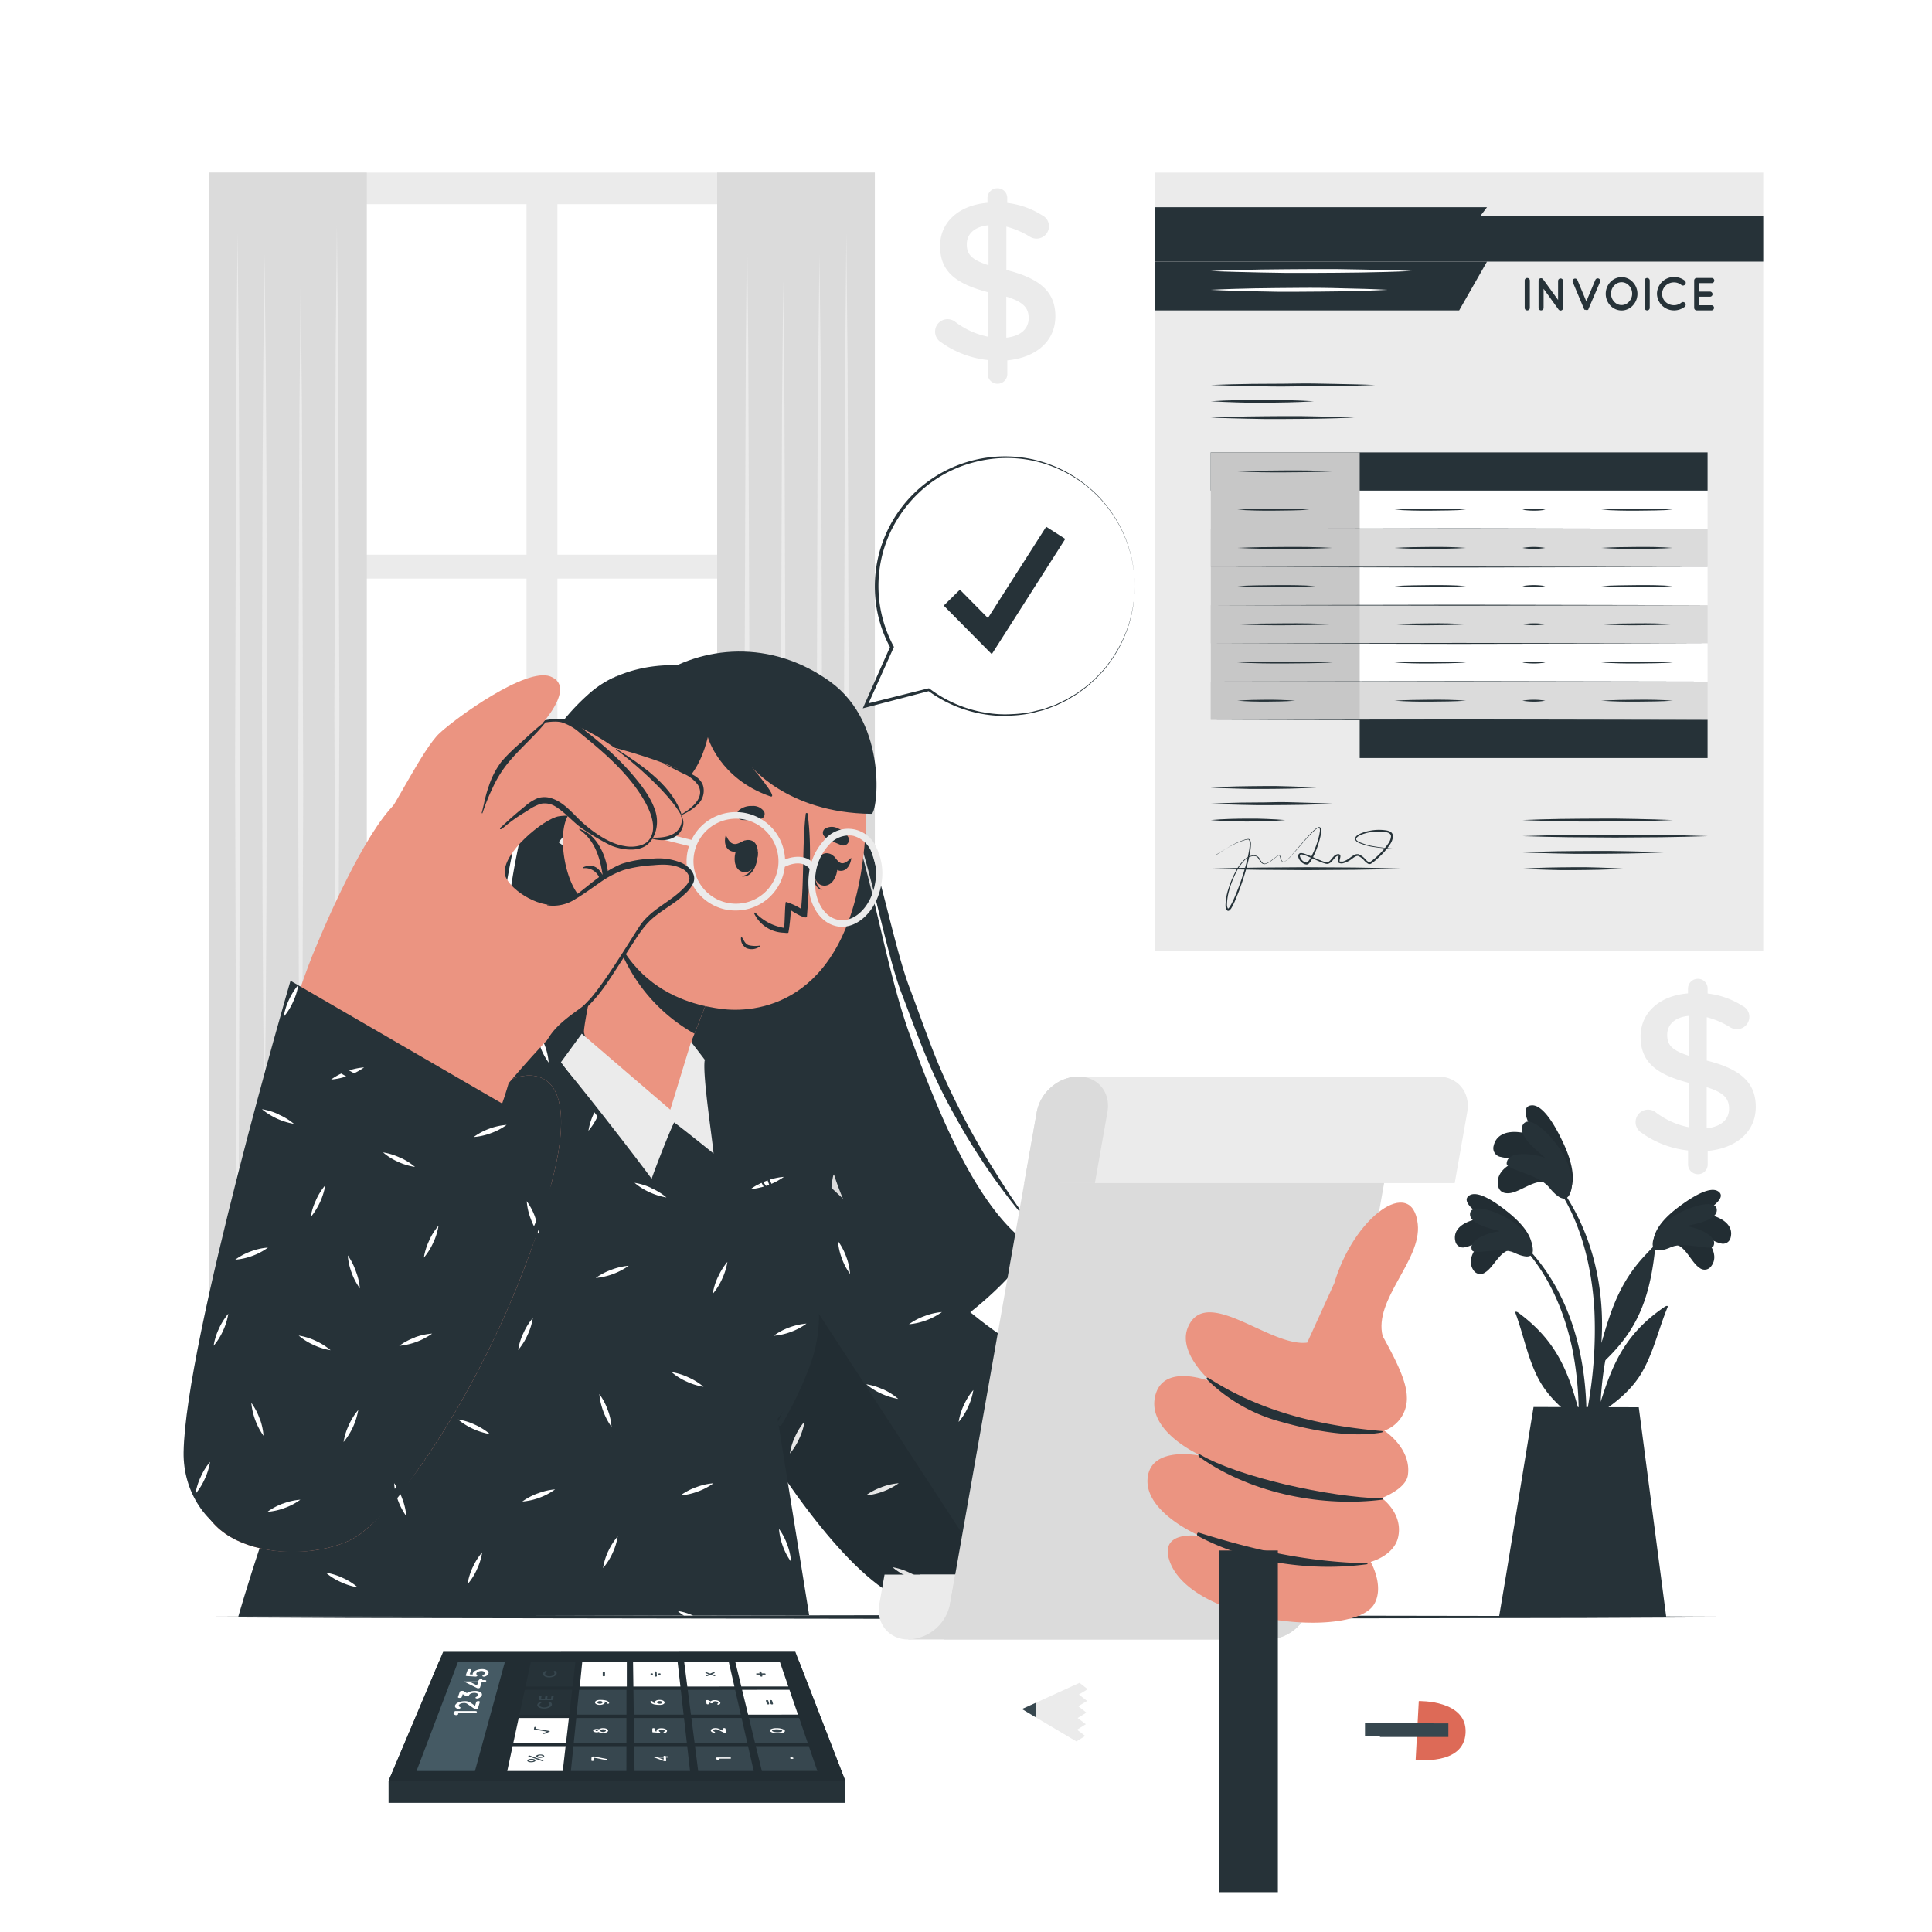 <svg class="animated" id="freepik_stories-invoice" xmlns="http://www.w3.org/2000/svg" viewBox="0 0 500 500" version="1.1" xmlns:xlink="http://www.w3.org/1999/xlink" xmlns:svgjs="http://svgjs.com/svgjs"><style>svg#freepik_stories-invoice:not(.animated) .animable {opacity: 0;}svg#freepik_stories-invoice.animated #freepik--background-complete--inject-2 {animation: 1s 1 forwards cubic-bezier(.36,-0.01,.5,1.38) zoomOut;animation-delay: 0s;}svg#freepik_stories-invoice.animated #freepik--Plant--inject-2 {animation: 1s 1 forwards cubic-bezier(.36,-0.01,.5,1.38) slideRight;animation-delay: 0s;}svg#freepik_stories-invoice.animated #freepik--Desk--inject-2 {animation: 1s 1 forwards cubic-bezier(.36,-0.01,.5,1.38) fadeIn;animation-delay: 0s;}svg#freepik_stories-invoice.animated #freepik--Invoice--inject-2 {animation: 1s 1 forwards cubic-bezier(.36,-0.01,.5,1.38) zoomOut,3s Infinite  linear floating;animation-delay: 0s,1s;}svg#freepik_stories-invoice.animated #freepik--Character--inject-2 {animation: 1s 1 forwards cubic-bezier(.36,-0.01,.5,1.38) zoomOut;animation-delay: 0s;}svg#freepik_stories-invoice.animated #freepik--Pencil--inject-2 {animation: 1s 1 forwards cubic-bezier(.36,-0.01,.5,1.38) lightSpeedLeft;animation-delay: 0s;}svg#freepik_stories-invoice.animated #freepik--Calculator--inject-2 {animation: 1s 1 forwards cubic-bezier(.36,-0.01,.5,1.38) zoomOut;animation-delay: 0s;}svg#freepik_stories-invoice.animated #freepik--speech-bubble--inject-2 {animation: 1s 1 forwards cubic-bezier(.36,-0.01,.5,1.38) zoomOut,1.5s Infinite  linear wind;animation-delay: 0s,1s;}            @keyframes zoomOut {                0% {                    opacity: 0;                    transform: scale(1.5);                }                100% {                    opacity: 1;                    transform: scale(1);                }            }                    @keyframes slideRight {                0% {                    opacity: 0;                    transform: translateX(30px);                }                100% {                    opacity: 1;                    transform: translateX(0);                }            }                    @keyframes fadeIn {                0% {                    opacity: 0;                }                100% {                    opacity: 1;                }            }                    @keyframes floating {                0% {                    opacity: 1;                    transform: translateY(0px);                }                50% {                    transform: translateY(-10px);                }                100% {                    opacity: 1;                    transform: translateY(0px);                }            }                    @keyframes lightSpeedLeft {              from {                transform: translate3d(-50%, 0, 0) skewX(20deg);                opacity: 0;              }              60% {                transform: skewX(-10deg);                opacity: 1;              }              80% {                transform: skewX(2deg);              }              to {                opacity: 1;                transform: translate3d(0, 0, 0);              }            }                    @keyframes wind {                0% {                    transform: rotate( 0deg );                }                25% {                    transform: rotate( 1deg );                }                75% {                    transform: rotate( -1deg );                }            }        </style><g id="freepik--background-complete--inject-2" class="animable" style="transform-origin: 254.255px 190.57px;"><rect x="54.12" y="44.67" width="172.28" height="203.96" style="fill: rgb(235, 235, 235); transform-origin: 140.26px 146.65px;" id="elknlawtfwk" class="animable"></rect><rect x="63.51" y="52.84" width="72.75" height="90.72" style="fill: rgb(255, 255, 255); transform-origin: 99.885px 98.2px;" id="elh4watzs9rx4" class="animable"></rect><rect x="144.26" y="52.84" width="72.75" height="90.72" style="fill: rgb(255, 255, 255); transform-origin: 180.635px 98.2px;" id="elqa0vp0g367m" class="animable"></rect><rect x="63.51" y="149.74" width="72.75" height="90.72" style="fill: rgb(255, 255, 255); transform-origin: 99.885px 195.1px;" id="el4azz51icxei" class="animable"></rect><rect x="144.26" y="149.74" width="72.75" height="90.72" style="fill: rgb(255, 255, 255); transform-origin: 180.635px 195.1px;" id="el31r66567vjp" class="animable"></rect><rect x="54.12" y="44.67" width="40.81" height="291.8" style="fill: rgb(219, 219, 219); transform-origin: 74.525px 190.57px;" id="el82b0l5ydqix" class="animable"></rect><polygon points="87.19 58.54 87.5 90.09 87.62 121.64 87.83 184.74 87.62 247.84 87.51 279.39 87.19 310.94 86.87 279.39 86.76 247.84 86.54 184.74 86.76 121.64 86.87 90.09 87.19 58.54" style="fill: rgb(235, 235, 235); transform-origin: 87.185px 184.74px;" id="elroxomp54xfb" class="animable"></polygon><polygon points="68.45 65.86 68.77 94.03 68.95 122.2 69.1 178.54 68.95 234.89 68.77 263.06 68.45 291.23 68.13 263.06 67.95 234.89 67.8 178.54 67.95 122.2 68.14 94.03 68.45 65.86" style="fill: rgb(235, 235, 235); transform-origin: 68.45px 178.545px;" id="elhx1j6gd32fi" class="animable"></polygon><polygon points="77.82 72.51 78.14 105.5 78.25 138.48 78.47 204.46 78.25 270.43 78.14 303.42 77.82 336.4 77.5 303.42 77.39 270.43 77.17 204.46 77.39 138.48 77.5 105.5 77.82 72.51" style="fill: rgb(235, 235, 235); transform-origin: 77.82px 204.455px;" id="elbx5oara6qxf" class="animable"></polygon><polygon points="61.48 60.2 61.8 94.73 61.91 129.25 62.13 198.3 61.91 267.35 61.8 301.88 61.48 336.4 61.17 301.88 61.05 267.35 60.84 198.3 61.05 129.25 61.17 94.73 61.48 60.2" style="fill: rgb(235, 235, 235); transform-origin: 61.485px 198.3px;" id="el9dz7wxow0wt" class="animable"></polygon><g id="elts7f88hjebe"><rect x="185.6" y="44.67" width="40.81" height="291.8" style="fill: rgb(219, 219, 219); transform-origin: 206.005px 190.57px; transform: rotate(180deg);" class="animable" id="elgp0sqp3jamm"></rect></g><polygon points="193.33 58.54 193.65 90.09 193.76 121.64 193.98 184.74 193.76 247.84 193.65 279.39 193.33 310.94 193.02 279.39 192.9 247.84 192.69 184.74 192.9 121.64 193.02 90.09 193.33 58.54" style="fill: rgb(235, 235, 235); transform-origin: 193.335px 184.74px;" id="el4bcczcou6ul" class="animable"></polygon><polygon points="212.07 65.86 212.39 94.03 212.57 122.2 212.72 178.54 212.57 234.89 212.39 263.06 212.07 291.23 211.75 263.06 211.57 234.89 211.42 178.54 211.57 122.2 211.76 94.03 212.07 65.86" style="fill: rgb(235, 235, 235); transform-origin: 212.07px 178.545px;" id="elfzgh3yxqq0n" class="animable"></polygon><polygon points="202.7 72.51 203.02 105.5 203.13 138.48 203.35 204.46 203.13 270.43 203.02 303.42 202.7 336.4 202.38 303.42 202.27 270.43 202.06 204.46 202.27 138.48 202.39 105.5 202.7 72.51" style="fill: rgb(235, 235, 235); transform-origin: 202.705px 204.455px;" id="elo2bnhe5z6pl" class="animable"></polygon><polygon points="219.04 60.2 219.35 94.73 219.47 129.25 219.69 198.3 219.47 267.35 219.36 301.88 219.04 336.4 218.72 301.88 218.61 267.35 218.39 198.3 218.61 129.25 218.72 94.73 219.04 60.2" style="fill: rgb(235, 235, 235); transform-origin: 219.04px 198.3px;" id="elw2hdsetdc6" class="animable"></polygon><path d="M439.42,253.32a2.49,2.49,0,0,1,2.51,2.51v1.29a21.36,21.36,0,0,1,9.05,3.21,3.12,3.12,0,0,1,1.75,2.81,3.21,3.21,0,0,1-3.27,3.21,3.38,3.38,0,0,1-1.75-.53,21.41,21.41,0,0,0-6-2.57v11.22c8.88,2.22,12.68,5.78,12.68,12,0,6.42-5,10.69-12.44,11.39v3.5a2.49,2.49,0,0,1-2.51,2.52,2.54,2.54,0,0,1-2.57-2.52v-3.62a25.21,25.21,0,0,1-12-4.55,3.23,3.23,0,0,1-1.58-2.81,3.22,3.22,0,0,1,5.14-2.57,20.79,20.79,0,0,0,8.65,3.92V280.25c-8.53-2.22-12.5-5.43-12.5-12,0-6.25,5-10.58,12.27-11.16v-1.23A2.54,2.54,0,0,1,439.42,253.32Zm-2.34,19.92V262.9c-3.74.35-5.61,2.34-5.61,4.91S432.58,271.78,437.08,273.24Zm4.61,8.12V292c3.74-.41,5.79-2.28,5.79-5.08C447.48,284.34,446.19,282.76,441.69,281.36Z" style="fill: rgb(235, 235, 235); transform-origin: 438.84px 278.6px;" id="elyxb7shkc7l" class="animable"></path><path d="M258.16,48.72a2.49,2.49,0,0,1,2.51,2.51v1.29a21.36,21.36,0,0,1,9.05,3.21,3.14,3.14,0,0,1,1.75,2.81,3.21,3.21,0,0,1-3.27,3.21,3.38,3.38,0,0,1-1.75-.53,21.53,21.53,0,0,0-6-2.57V69.87c8.88,2.22,12.68,5.78,12.68,12,0,6.43-5,10.69-12.44,11.39V96.8a2.49,2.49,0,0,1-2.51,2.51,2.54,2.54,0,0,1-2.57-2.51V93.17a25.17,25.17,0,0,1-12-4.55A3.23,3.23,0,0,1,242,85.81a3.22,3.22,0,0,1,5.14-2.57,20.79,20.79,0,0,0,8.65,3.92V75.65c-8.53-2.22-12.5-5.43-12.5-12,0-6.25,5-10.57,12.27-11.16V51.23A2.54,2.54,0,0,1,258.16,48.72Zm-2.34,19.92V58.3c-3.74.35-5.61,2.34-5.61,4.91S251.32,67.18,255.82,68.64Zm4.61,8.12V87.39c3.74-.41,5.79-2.28,5.79-5.08C266.22,79.74,264.93,78.16,260.43,76.76Z" style="fill: rgb(235, 235, 235); transform-origin: 257.565px 74.015px;" id="elz5bqcbg3cd" class="animable"></path></g><g id="freepik--Plant--inject-2" class="animable" style="transform-origin: 412.274px 352.31px;"><path d="M394,321.68c16,15.66,18.68,39.89,15.31,61.11-.09.48-.84.35-.84-.11,0-4.83.15-9.61.13-14.39l-.24-.64c-4.18-3-8-6.46-10.39-11.16-2.68-5.26-3.73-11.18-5.77-16.67-.19-.52.37-.37.74-.1,9.73,7.18,12.83,14.9,15.62,25.22a85.9,85.9,0,0,0-1.69-16.07c-2.1-9.79-6.26-19.5-13.3-26.77C393.34,321.83,393.75,321.4,394,321.68Z" style="fill: rgb(38, 50, 56); transform-origin: 401.376px 352.341px;" id="elwss9d9t8p" class="animable"></path><path d="M391,323.51c-2.75.09-4.48,4.49-6.62,5.77a2.07,2.07,0,0,1-3-.48c-2.12-3,.79-6.62,3.53-8.67-2,.81-3.58,2.22-5.7,2.63a2,2,0,0,1-2.57-1.55c-.93-4,4.14-5.84,7.62-5.92-1.69-1.18-6.52-4.36-3.95-5.93s8.27,3,10.12,4.48c2.72,2.21,6,5.51,6.09,9C396.66,326.83,393.14,324.35,391,323.51Z" style="fill: #263238; transform-origin: 386.526px 319.379px;" id="elbl4q6ngdui" class="animable"></path><g id="elpvqkjtl9i6d"><path d="M391,323.51c-2.75.09-4.48,4.49-6.62,5.77a2.07,2.07,0,0,1-3-.48c-2.12-3,.79-6.62,3.53-8.67-2,.81-3.58,2.22-5.7,2.63a2,2,0,0,1-2.57-1.55c-.93-4,4.14-5.84,7.62-5.92-1.69-1.18-6.52-4.36-3.95-5.93s8.27,3,10.12,4.48c2.72,2.21,6,5.51,6.09,9C396.66,326.83,393.14,324.35,391,323.51Z" style="opacity: 0.1; transform-origin: 386.526px 319.379px;" class="animable" id="el1bg0xyj7n55"></path></g><path d="M391.82,324.18c-3.52-1.6-10.28.71-10.86-.62-1.16-2.72,4.24-4.57,7.16-4.93-2.69-.73-7.83-1.89-7.68-4.48.2-3.16,7.89-.44,11.79,2.54,4.91,3.77,4.88,7.4,4.07,8.13C395.18,325.81,392.4,324.45,391.82,324.18Z" style="fill: #263238; transform-origin: 388.572px 318.957px;" id="elqo30newvmwh" class="animable"></path><path d="M430.45,320.13c-16.58,15-20.18,39.15-17.62,60.48.07.48.82.38.84-.07.18-4.83.22-9.62.41-14.39.1-.21.18-.41.27-.63,4.29-2.87,8.26-6.15,10.81-10.76,2.87-5.15,4.15-11,6.4-16.43.21-.52-.36-.39-.74-.13-10,6.8-13.38,14.4-16.57,24.6a85.89,85.89,0,0,1,2.31-16c2.47-9.71,7-19.25,14.3-26.24C431.13,320.3,430.74,319.86,430.45,320.13Z" style="fill: rgb(38, 50, 56); transform-origin: 421.845px 350.486px;" id="elbyfd8acset5" class="animable"></path><path d="M433.39,322.07c2.74.2,4.3,4.66,6.39,6a2.07,2.07,0,0,0,3.06-.36c2.23-2.88-.54-6.65-3.2-8.8,1.93.88,3.5,2.36,5.59,2.84a2,2,0,0,0,2.64-1.44c1.08-4-3.92-6-7.39-6.22,1.73-1.1,6.68-4.11,4.17-5.77s-8.38,2.67-10.29,4.1c-2.8,2.1-6.17,5.27-6.42,8.72C427.63,325.18,431.24,322.83,433.39,322.07Z" style="fill: #263238; transform-origin: 437.971px 318.267px;" id="eluib4o0zybk" class="animable"></path><g id="elg356jtugrj"><path d="M433.39,322.07c2.74.2,4.3,4.66,6.39,6a2.07,2.07,0,0,0,3.06-.36c2.23-2.88-.54-6.65-3.2-8.8,1.93.88,3.5,2.36,5.59,2.84a2,2,0,0,0,2.64-1.44c1.08-4-3.92-6-7.39-6.22,1.73-1.1,6.68-4.11,4.17-5.77s-8.38,2.67-10.29,4.1c-2.8,2.1-6.17,5.27-6.42,8.72C427.63,325.18,431.24,322.83,433.39,322.07Z" style="opacity: 0.1; transform-origin: 437.971px 318.267px;" class="animable" id="elyjqkijs8un8"></path></g><path d="M432.57,322.72c3.57-1.47,10.24,1.09,10.86-.22,1.27-2.66-4.05-4.73-6.95-5.2,2.71-.62,7.89-1.58,7.83-4.18-.07-3.17-7.87-.74-11.87,2.1-5.05,3.57-5.16,7.2-4.37,8C429.14,324.22,432,323,432.57,322.72Z" style="fill: #263238; transform-origin: 436.008px 317.616px;" id="elermrusfup4" class="animable"></path><path d="M413.5,359.85a162,162,0,0,1-5.15,23.78.59.59,0,0,1-1.16-.23c1.09-7.33,3.08-14.52,4.17-21.85a110.82,110.82,0,0,0,1.27-22.43c-.7-12.35-4.05-25.49-12.11-35.15-.18-.23.2-.55.38-.34,16.13,18.81,13.57,41.87,13.55,43.94,2.29-7.79,4.64-16.71,13.28-24.64.37-.35.66-.18.6.4-1.54,14.44-5.56,22-13.93,29.7C414.16,355.32,413.86,357.6,413.5,359.85Z" style="fill: rgb(38, 50, 56); transform-origin: 414.405px 343.833px;" id="el0r4egvuxk8yn" class="animable"></path><path d="M400.37,306.13c-2.9-1.29-6.9,2.41-9.77,2.66-1.52.14-2.65-.46-2.91-2-.71-4.15,4.15-6.48,8-7.22-2.44-.15-4.84.5-7.24-.15a2.28,2.28,0,0,1-1.89-2.89c1.07-4.67,7.23-4,10.89-2.32-1.16-2.06-4.57-7.81-1.12-8.14s7.08,7.26,8.25,9.75c1.71,3.66,3.42,8.72,1.81,12.36C404.55,312.42,402.15,308.08,400.37,306.13Z" style="fill: #263238; transform-origin: 396.753px 298.018px;" id="elgplo76iy10w" class="animable"></path><g id="elrh1e8shbujs"><path d="M400.37,306.13c-2.9-1.29-6.9,2.41-9.77,2.66-1.52.14-2.65-.46-2.91-2-.71-4.15,4.15-6.48,8-7.22-2.44-.15-4.84.5-7.24-.15a2.28,2.28,0,0,1-1.89-2.89c1.07-4.67,7.23-4,10.89-2.32-1.16-2.06-4.57-7.81-1.12-8.14s7.08,7.26,8.25,9.75c1.71,3.66,3.42,8.72,1.81,12.36C404.55,312.42,402.15,308.08,400.37,306.13Z" style="opacity: 0.1; transform-origin: 396.753px 298.018px;" class="animable" id="eljn8zwf0q2v"></path></g><path d="M400.86,307.24c-2.85-3.43-11-4.45-10.94-6.12.15-3.4,6.69-2.61,9.9-1.51-2.42-2.11-7.18-5.9-5.71-8.51,1.79-3.18,8.41,3.51,10.95,8.58,3.2,6.37,1.34,10.12.13,10.47C403.53,310.62,401.33,307.8,400.86,307.24Z" style="fill: #263238; transform-origin: 398.379px 300.239px;" id="el7lr7uyc9akf" class="animable"></path><path d="M424.11,364.2l7.12,54.36h-43.3c.89-4.82,8.95-54.43,8.95-54.43Z" style="fill: #263238; transform-origin: 409.58px 391.345px;" id="el95a5ntto3o" class="animable"></path></g><g id="freepik--Desk--inject-2" class="animable" style="transform-origin: 250px 418.485px;"><polygon points="36.71 418.48 90.03 418.24 143.35 418.15 250 417.99 356.64 418.15 409.97 418.24 463.29 418.48 409.97 418.73 356.64 418.82 250 418.98 143.35 418.82 90.03 418.73 36.71 418.48" style="fill: rgb(38, 50, 56); transform-origin: 250px 418.485px;" id="elr05irmctvh" class="animable"></polygon></g><g id="freepik--Invoice--inject-2" class="animable" style="transform-origin: 377.63px 145.395px;"><rect x="298.94" y="44.67" width="157.38" height="201.45" style="fill: rgb(235, 235, 235); transform-origin: 377.63px 145.395px;" id="elapdnohji11o" class="animable"></rect><rect x="298.94" y="55.95" width="157.38" height="11.75" style="fill: rgb(38, 50, 56); transform-origin: 377.63px 61.825px;" id="elhm0u5p1kjzc" class="animable"></rect><polygon points="298.94 67.7 384.84 67.7 377.63 80.33 298.94 80.33 298.94 67.7" style="fill: rgb(38, 50, 56); transform-origin: 341.89px 74.015px;" id="el22g19o6xrhy" class="animable"></polygon><polygon points="298.94 53.62 384.84 53.62 381.3 58.27 298.94 58.27 298.94 53.62" style="fill: #263238; transform-origin: 341.89px 55.945px;" id="el3hv82fr8ns9" class="animable"></polygon><polygon points="298.94 60.49 344.84 60.49 341.3 65.15 298.94 65.15 298.94 60.49" style="fill: #263238; transform-origin: 321.89px 62.82px;" id="el5m75zyjg87c" class="animable"></polygon><path d="M394.59,72.6a.65.65,0,0,1,.66-.66.67.67,0,0,1,.67.66v7.07a.66.66,0,0,1-.67.66.65.65,0,0,1-.66-.66Z" style="fill: rgb(38, 50, 56); transform-origin: 395.255px 76.135px;" id="eluok1qogpgb" class="animable"></path><path d="M399.48,79.67a.66.66,0,0,1-.64.66.65.65,0,0,1-.66-.66v-7a.62.62,0,0,1,.26-.55.66.66,0,0,1,.91.15l3.88,5.36V72.71a.65.65,0,0,1,.64-.65.66.66,0,0,1,.66.65v7a.67.67,0,0,1-.66.66.63.63,0,0,1-.49-.24s-.05,0-.06-.07l-3.84-5.32Z" style="fill: rgb(38, 50, 56); transform-origin: 401.354px 76.185px;" id="el7w5jidp7h7h" class="animable"></path><path d="M410.15,80.21l-.08-.06s0,0,0,0l-.05-.07a0,0,0,0,1,0,0,.24.24,0,0,0-.06-.09l-2.94-7a.65.65,0,0,1,.36-.85.66.66,0,0,1,.86.35L410.54,78l2.33-5.55a.66.66,0,0,1,1.23.5l-3,7a.36.36,0,0,1,0,.09s0,0,0,0l-.06.07,0,0s-.05,0-.07.06l0,0-.09.06h0l-.09,0h-.29l-.1,0h0l-.11-.08Z" style="fill: rgb(38, 50, 56); transform-origin: 410.56px 76.133px;" id="elai9s28n0uiq" class="animable"></path><path d="M422.56,73a4.41,4.41,0,0,1,0,6.07,3.94,3.94,0,0,1-2.87,1.28,4,4,0,0,1-2.94-1.28,4.47,4.47,0,0,1,0-6.07,4,4,0,0,1,2.94-1.28A3.9,3.9,0,0,1,422.56,73Zm-.16,3a3.05,3.05,0,0,0-.82-2.1,2.58,2.58,0,0,0-1.89-.86,2.6,2.6,0,0,0-1.94.86,3,3,0,0,0-.82,2.1,3,3,0,0,0,.82,2.08,2.54,2.54,0,0,0,3.83,0A3,3,0,0,0,422.4,76Z" style="fill: rgb(38, 50, 56); transform-origin: 419.666px 76.035px;" id="el5lfqpoddvtv" class="animable"></path><path d="M425.62,72.6a.65.65,0,0,1,.66-.66.67.67,0,0,1,.67.66v7.07a.66.66,0,0,1-.67.66.65.65,0,0,1-.66-.66Z" style="fill: rgb(38, 50, 56); transform-origin: 426.285px 76.135px;" id="el4gca2c2ycbr" class="animable"></path><path d="M428.82,76a4.41,4.41,0,0,1,4.41-4.32,4.55,4.55,0,0,1,2.77.93.72.72,0,0,1,.12,1,.7.7,0,0,1-1,.13,3,3,0,0,0-1.93-.66,3.16,3.16,0,0,0-2.16.87,3,3,0,0,0-.88,2.09,2.92,2.92,0,0,0,.88,2.08,3.16,3.16,0,0,0,2.16.87,3,3,0,0,0,1.93-.66A.69.69,0,0,1,436,79.4a4.49,4.49,0,0,1-2.77.93A4.4,4.4,0,0,1,428.82,76Z" style="fill: rgb(38, 50, 56); transform-origin: 432.545px 76.005px;" id="elxytn6ystan" class="animable"></path><path d="M438.45,79.67V72.6a.65.65,0,0,1,.66-.66H443a.67.67,0,0,1,.66.66.67.67,0,0,1-.66.67h-3.25v2.19h2.79a.68.68,0,0,1,.66.66.66.66,0,0,1-.66.67h-2.79V79H443a.67.67,0,0,1,0,1.33h-3.89s0,0,0,0h0A.66.66,0,0,1,438.45,79.67Z" style="fill: rgb(38, 50, 56); transform-origin: 441.055px 76.135px;" id="el11k42zff83y" class="animable"></path><rect x="313.34" y="126.97" width="128.58" height="9.89" style="fill: rgb(255, 255, 255); transform-origin: 377.63px 131.915px;" id="elhc571g16sr" class="animable"></rect><rect x="313.34" y="117.08" width="128.58" height="9.89" style="fill: #263238; transform-origin: 377.63px 122.025px;" id="elou54r4jxz" class="animable"></rect><rect x="313.34" y="136.85" width="128.58" height="9.89" style="fill: rgb(219, 219, 219); transform-origin: 377.63px 141.795px;" id="elz0r348296mr" class="animable"></rect><rect x="313.34" y="146.74" width="128.58" height="9.89" style="fill: rgb(255, 255, 255); transform-origin: 377.63px 151.685px;" id="elfxp3172lm3f" class="animable"></rect><rect x="313.34" y="156.63" width="128.58" height="9.89" style="fill: rgb(219, 219, 219); transform-origin: 377.63px 161.575px;" id="elaeu39czassa" class="animable"></rect><rect x="313.34" y="166.51" width="128.58" height="9.89" style="fill: rgb(255, 255, 255); transform-origin: 377.63px 171.455px;" id="elma8js5xzoo" class="animable"></rect><rect x="313.34" y="176.4" width="128.58" height="9.89" style="fill: rgb(219, 219, 219); transform-origin: 377.63px 181.345px;" id="elf7csffppic" class="animable"></rect><rect x="351.89" y="186.29" width="90.03" height="9.89" style="fill: #263238; transform-origin: 396.905px 191.235px;" id="el7mhxlf98g7g" class="animable"></rect><rect x="313.34" y="117.08" width="38.55" height="69.21" style="fill: rgb(199, 199, 199); transform-origin: 332.615px 151.685px;" id="elc3j51dvbdbk" class="animable"></rect><polygon points="313.34 136.85 377.63 136.73 441.92 136.85 377.63 136.98 313.34 136.85" style="fill: rgb(38, 50, 56); transform-origin: 377.63px 136.855px;" id="eli08dijqq1t" class="animable"></polygon><polygon points="313.34 146.74 377.63 146.62 441.92 146.74 377.63 146.87 313.34 146.74" style="fill: rgb(38, 50, 56); transform-origin: 377.63px 146.745px;" id="elivr6a2gx0w" class="animable"></polygon><polygon points="313.34 156.63 377.63 156.5 441.92 156.63 377.63 156.75 313.34 156.63" style="fill: rgb(38, 50, 56); transform-origin: 377.63px 156.625px;" id="elmy5lp43q4m" class="animable"></polygon><polygon points="313.34 166.51 377.63 166.39 441.92 166.51 377.63 166.64 313.34 166.51" style="fill: rgb(38, 50, 56); transform-origin: 377.63px 166.515px;" id="elc0muexqr74j" class="animable"></polygon><polygon points="313.34 176.4 377.63 176.28 441.92 176.4 377.63 176.53 313.34 176.4" style="fill: rgb(38, 50, 56); transform-origin: 377.63px 176.405px;" id="elyt0t6h95f8" class="animable"></polygon><polygon points="313.34 186.29 377.63 186.16 441.92 186.29 377.63 186.41 313.34 186.29" style="fill: rgb(38, 50, 56); transform-origin: 377.63px 186.285px;" id="elq6ye5wh2qa" class="animable"></polygon><path d="M320.23,122c4.1-.2,8.21-.22,12.31-.25s8.21,0,12.32.25c-4.11.21-8.21.22-12.32.25S324.33,122.23,320.23,122Z" style="fill: rgb(38, 50, 56); transform-origin: 332.545px 121.999px;" id="eljf0zcdzudz" class="animable"></path><path d="M320.23,131.91c3.1-.21,6.21-.22,9.31-.25s6.21,0,9.32.25c-3.11.21-6.21.22-9.32.25S323.33,132.12,320.23,131.91Z" style="fill: rgb(38, 50, 56); transform-origin: 329.545px 131.909px;" id="elg4ibzyymn7" class="animable"></path><path d="M320.23,141.8c4.1-.21,8.21-.22,12.31-.25s8.21,0,12.32.25c-4.11.21-8.21.22-12.32.25S324.33,142,320.23,141.8Z" style="fill: rgb(38, 50, 56); transform-origin: 332.545px 141.798px;" id="elhd7ezfnn27f" class="animable"></path><path d="M320.23,151.68c3.37-.2,6.75-.22,10.13-.25s6.76,0,10.14.25c-3.38.21-6.76.22-10.14.25S323.6,151.89,320.23,151.68Z" style="fill: rgb(38, 50, 56); transform-origin: 330.365px 151.679px;" id="elfpf6ru3szb" class="animable"></path><path d="M320.23,161.57c4.1-.21,8.21-.22,12.31-.25s8.21,0,12.32.25c-4.11.21-8.21.22-12.32.25S324.33,161.78,320.23,161.57Z" style="fill: rgb(38, 50, 56); transform-origin: 332.545px 161.569px;" id="elzcn41lap5yk" class="animable"></path><path d="M320.23,171.46c4.1-.21,8.21-.22,12.31-.25s8.21,0,12.32.25c-4.11.21-8.21.22-12.32.25S324.33,171.66,320.23,171.46Z" style="fill: rgb(38, 50, 56); transform-origin: 332.545px 171.458px;" id="el084bsav5645n" class="animable"></path><path d="M320.23,181.34c2.49-.19,5-.24,7.47-.25s5,.06,7.48.25c-2.49.2-5,.24-7.48.25S322.72,181.54,320.23,181.34Z" style="fill: rgb(38, 50, 56); transform-origin: 327.705px 181.34px;" id="elz1bubn36fln" class="animable"></path><path d="M360.9,122c3.08-.2,6.17-.22,9.25-.25s6.18,0,9.26.25c-3.08.21-6.17.22-9.26.25S364,122.23,360.9,122Z" style="fill: rgb(38, 50, 56); transform-origin: 370.155px 121.999px;" id="el4lfn6t75z4e" class="animable"></path><path d="M360.9,131.91c3.08-.21,6.17-.22,9.25-.25s6.18,0,9.26.25c-3.08.21-6.17.22-9.26.25S364,132.12,360.9,131.91Z" style="fill: rgb(38, 50, 56); transform-origin: 370.155px 131.909px;" id="el93o3vtbmda" class="animable"></path><path d="M360.9,141.8c3.08-.21,6.17-.22,9.25-.25s6.18,0,9.26.25c-3.08.21-6.17.22-9.26.25S364,142,360.9,141.8Z" style="fill: rgb(38, 50, 56); transform-origin: 370.155px 141.798px;" id="elenus6qoqs1s" class="animable"></path><path d="M360.9,151.68c3.08-.2,6.17-.22,9.25-.25s6.18,0,9.26.25c-3.08.21-6.17.22-9.26.25S364,151.89,360.9,151.68Z" style="fill: rgb(38, 50, 56); transform-origin: 370.155px 151.679px;" id="el902x7825roa" class="animable"></path><path d="M360.9,161.57c3.08-.21,6.17-.22,9.25-.25s6.18,0,9.26.25c-3.08.21-6.17.22-9.26.25S364,161.78,360.9,161.57Z" style="fill: rgb(38, 50, 56); transform-origin: 370.155px 161.569px;" id="elbce0ncw4u9d" class="animable"></path><path d="M360.9,171.46c3.08-.21,6.17-.22,9.25-.25s6.18,0,9.26.25c-3.08.21-6.17.22-9.26.25S364,171.66,360.9,171.46Z" style="fill: rgb(38, 50, 56); transform-origin: 370.155px 171.458px;" id="eltq080ewy3d" class="animable"></path><path d="M360.9,181.34c3.08-.2,6.17-.22,9.25-.25s6.18,0,9.26.25c-3.08.21-6.17.22-9.26.25S364,181.55,360.9,181.34Z" style="fill: rgb(38, 50, 56); transform-origin: 370.155px 181.339px;" id="el0nq8zos96vsh" class="animable"></path><path d="M387.65,122c3.09-.2,6.17-.22,9.26-.25s6.17,0,9.25.25c-3.08.21-6.17.22-9.25.25S390.74,122.23,387.65,122Z" style="fill: rgb(38, 50, 56); transform-origin: 396.905px 121.999px;" id="elzt9jl5pxyl" class="animable"></path><path d="M394,181.34a17.59,17.59,0,0,1,5.91,0,17.59,17.59,0,0,1-5.91,0Z" style="fill: rgb(38, 50, 56); transform-origin: 396.955px 181.34px;" id="elddxgkug30c7" class="animable"></path><path d="M394,171.46a17.59,17.59,0,0,1,5.91,0,17.59,17.59,0,0,1-5.91,0Z" style="fill: rgb(38, 50, 56); transform-origin: 396.955px 171.46px;" id="eln17x3gopni" class="animable"></path><path d="M394,161.57a16.43,16.43,0,0,1,3-.25,15.47,15.47,0,0,1,2.95.25,17.59,17.59,0,0,1-5.91,0Z" style="fill: rgb(38, 50, 56); transform-origin: 396.975px 161.57px;" id="elzapl8nh211d" class="animable"></path><path d="M394,151.68a17.59,17.59,0,0,1,5.91,0,17.59,17.59,0,0,1-5.91,0Z" style="fill: rgb(38, 50, 56); transform-origin: 396.955px 151.68px;" id="elw8l57m7156f" class="animable"></path><path d="M394,141.8a17.59,17.59,0,0,1,5.91,0,17.59,17.59,0,0,1-5.91,0Z" style="fill: rgb(38, 50, 56); transform-origin: 396.955px 141.8px;" id="elw1t0y6nuzdf" class="animable"></path><path d="M394,131.91a16.43,16.43,0,0,1,3-.25,15.47,15.47,0,0,1,2.95.25,15.47,15.47,0,0,1-2.95.25A16.43,16.43,0,0,1,394,131.91Z" style="fill: rgb(38, 50, 56); transform-origin: 396.975px 131.91px;" id="elul676szu8v" class="animable"></path><path d="M395.71,191.23a50.67,50.67,0,0,1,5.22-.25,48.07,48.07,0,0,1,5.23.25,54.73,54.73,0,0,1-10.45,0Z" style="fill: rgb(38, 50, 56); transform-origin: 400.935px 191.229px;" id="elsgyy7soofch" class="animable"></path><path d="M414.4,122c3.09-.2,6.17-.22,9.26-.25s6.17,0,9.25.25c-3.08.21-6.17.22-9.25.25S417.49,122.23,414.4,122Z" style="fill: rgb(38, 50, 56); transform-origin: 423.655px 121.999px;" id="elky72jaerf3" class="animable"></path><path d="M414.4,131.91c3.09-.21,6.17-.22,9.26-.25s6.17,0,9.25.25c-3.08.21-6.17.22-9.25.25S417.49,132.12,414.4,131.91Z" style="fill: rgb(38, 50, 56); transform-origin: 423.655px 131.909px;" id="el8prmbixi572" class="animable"></path><path d="M414.4,141.8c3.09-.21,6.17-.22,9.26-.25s6.17,0,9.25.25c-3.08.21-6.17.22-9.25.25S417.49,142,414.4,141.8Z" style="fill: rgb(38, 50, 56); transform-origin: 423.655px 141.798px;" id="eltgafy7hc1zo" class="animable"></path><path d="M414.4,151.68c3.09-.2,6.17-.22,9.26-.25s6.17,0,9.25.25c-3.08.21-6.17.22-9.25.25S417.49,151.89,414.4,151.68Z" style="fill: rgb(38, 50, 56); transform-origin: 423.655px 151.679px;" id="el2h5kbfgjbnp" class="animable"></path><path d="M414.4,161.57c3.09-.21,6.17-.22,9.26-.25s6.17,0,9.25.25c-3.08.21-6.17.22-9.25.25S417.49,161.78,414.4,161.57Z" style="fill: rgb(38, 50, 56); transform-origin: 423.655px 161.569px;" id="eluqrketevlb" class="animable"></path><path d="M414.4,171.46c3.09-.21,6.17-.22,9.26-.25s6.17,0,9.25.25c-3.08.21-6.17.22-9.25.25S417.49,171.66,414.4,171.46Z" style="fill: rgb(38, 50, 56); transform-origin: 423.655px 171.458px;" id="elk5evlz93zs" class="animable"></path><path d="M414.4,181.34c3.09-.2,6.17-.22,9.26-.25s6.17,0,9.25.25c-3.08.21-6.17.22-9.25.25S417.49,181.55,414.4,181.34Z" style="fill: rgb(38, 50, 56); transform-origin: 423.655px 181.339px;" id="el14sdalhdnxt" class="animable"></path><path d="M414.4,191.23c3.09-.21,6.17-.22,9.26-.25s6.17,0,9.25.25c-3.08.21-6.17.22-9.25.25S417.49,191.44,414.4,191.23Z" style="fill: rgb(38, 50, 56); transform-origin: 423.655px 191.229px;" id="el81yz7ht36l6" class="animable"></path><path d="M313.34,75c3.81-.2,7.63-.3,11.45-.38s7.63-.08,11.44-.12,7.63,0,11.45.12l5.72.14c1.91.08,3.82.13,5.73.24-1.91.12-3.82.16-5.73.25l-5.72.14c-3.82.08-7.63.07-11.45.11s-7.63,0-11.44-.11S317.15,75.22,313.34,75Z" style="fill: rgb(255, 255, 255); transform-origin: 336.235px 75px;" id="el4jhqzugjtjt" class="animable"></path><path d="M313.34,70.14c4.33-.21,8.66-.31,13-.39s8.66-.07,13-.11,8.66,0,13,.11l6.5.14c2.17.08,4.34.13,6.5.25-2.16.11-4.33.16-6.5.24l-6.5.14c-4.33.08-8.66.08-13,.11s-8.67,0-13-.11S317.67,70.34,313.34,70.14Z" style="fill: rgb(255, 255, 255); transform-origin: 339.34px 70.133px;" id="el6fpzr7o1nbh" class="animable"></path><path d="M313.34,99.64c3.55-.16,7.09-.23,10.64-.29s7.1,0,10.65-.08,7.09,0,10.64.08,7.09.13,10.64.29c-3.55.16-7.09.23-10.64.29s-7.1,0-10.64.08-7.1,0-10.65-.08S316.89,99.79,313.34,99.64Z" style="fill: rgb(38, 50, 56); transform-origin: 334.625px 99.64px;" id="elx7r6ug5zgdh" class="animable"></path><path d="M313.34,103.85c2.22-.15,4.45-.23,6.67-.29s4.45,0,6.68-.08,4.45,0,6.67.08,4.45.14,6.68.29c-2.23.16-4.45.23-6.68.29s-4.45.06-6.67.09-4.45,0-6.68-.09S315.56,104,313.34,103.85Z" style="fill: rgb(38, 50, 56); transform-origin: 326.69px 103.844px;" id="el3rizvj6e3y4" class="animable"></path><path d="M313.34,108.06c3.1-.15,6.19-.22,9.29-.28s6.19-.06,9.29-.09,6.2,0,9.29.09,6.2.13,9.29.28c-3.09.16-6.19.23-9.29.29s-6.19.06-9.29.09-6.19,0-9.29-.09S316.44,108.22,313.34,108.06Z" style="fill: rgb(38, 50, 56); transform-origin: 331.92px 108.065px;" id="el6m7mrrxy58b" class="animable"></path><path d="M313.34,203.81c2.28-.16,4.55-.23,6.83-.29s4.56-.06,6.83-.09,4.56,0,6.84.09,4.55.13,6.83.29c-2.28.15-4.56.23-6.83.29s-4.56.05-6.84.08-4.55,0-6.83-.09S315.62,204,313.34,203.81Z" style="fill: rgb(38, 50, 56); transform-origin: 327.005px 203.805px;" id="el5ot271rdh" class="animable"></path><path d="M313.34,208c2.63-.16,5.27-.23,7.9-.29s5.26,0,7.9-.09,5.26,0,7.9.09,5.26.13,7.9.29c-2.64.16-5.27.23-7.9.29s-5.27.05-7.9.08-5.27,0-7.9-.08S316,208.17,313.34,208Z" style="fill: rgb(38, 50, 56); transform-origin: 329.14px 207.982px;" id="el5owpk2gig5o" class="animable"></path><path d="M313.34,224.81c4.14-.15,8.28-.22,12.42-.28l12.41-.09,12.42.08c4.14.06,8.28.14,12.42.29-4.14.16-8.28.23-12.42.29l-12.42.09-12.41-.09C321.62,225,317.48,225,313.34,224.81Z" style="fill: rgb(38, 50, 56); transform-origin: 338.175px 224.815px;" id="elkpopwmpv8f" class="animable"></path><path d="M313.34,212.23c1.61-.15,3.21-.23,4.82-.29s3.21-.07,4.82-.08,3.21,0,4.82.08,3.21.14,4.82.29c-1.61.16-3.22.23-4.82.29s-3.22.08-4.82.09-3.22,0-4.82-.09S315,212.39,313.34,212.23Z" style="fill: rgb(38, 50, 56); transform-origin: 322.98px 212.235px;" id="el2lamaybej2v" class="animable"></path><path d="M394,216.39c4-.16,8-.23,12-.29l12-.09,12,.09c4,.06,8,.13,12,.29-4,.15-8,.23-12,.29l-12,.08-12-.08C402,216.62,398,216.54,394,216.39Z" style="fill: rgb(38, 50, 56); transform-origin: 418px 216.385px;" id="eldho7p1cplr" class="animable"></path><path d="M394,212.23c3.25-.15,6.49-.23,9.74-.29s6.49-.05,9.74-.08,6.5,0,9.74.08,6.5.14,9.74.29c-3.24.16-6.49.23-9.74.29s-6.49.06-9.74.09-6.49,0-9.74-.09S397.2,212.39,394,212.23Z" style="fill: rgb(38, 50, 56); transform-origin: 413.48px 212.235px;" id="el3prie8pynfn" class="animable"></path><path d="M394,220.6c3.05-.15,6.1-.23,9.16-.29s6.1-.05,9.15-.08,6.11,0,9.16.08,6.1.13,9.15.29c-3.05.16-6.1.23-9.15.29s-6.11.06-9.16.09-6.1,0-9.15-.09S397,220.76,394,220.6Z" style="fill: rgb(38, 50, 56); transform-origin: 412.31px 220.605px;" id="el69r8odi60g5" class="animable"></path><path d="M394,224.81c2.19-.15,4.38-.22,6.56-.28s4.38-.06,6.57-.09,4.37,0,6.56.08,4.37.14,6.56.29c-2.19.16-4.37.23-6.56.29s-4.38.06-6.56.09-4.38,0-6.57-.09S396.14,225,394,224.81Z" style="fill: rgb(38, 50, 56); transform-origin: 407.125px 224.815px;" id="elb5l1paqance" class="animable"></path><path d="M314.65,221.36c1.19-.82,2.42-1.6,3.68-2.32a17.55,17.55,0,0,1,4-1.79,3.53,3.53,0,0,1,.55-.1.58.58,0,0,1,.61.2,2.1,2.1,0,0,1,.25,1.12,13.22,13.22,0,0,1-.23,2.19c-.25,1.43-.61,2.84-1,4.24a65,65,0,0,1-2.88,8.21,14.11,14.11,0,0,1-1,2,3.91,3.91,0,0,1-.39.45.59.59,0,0,1-.38.17.36.36,0,0,1-.26-.1l-.13-.13a2.13,2.13,0,0,1-.31-1.16,14.64,14.64,0,0,1,.76-4.33,24.88,24.88,0,0,1,1.64-4.05,12,12,0,0,1,2.55-3.55,4,4,0,0,1,2-1,2.3,2.3,0,0,1,1.13.1,1.74,1.74,0,0,1,.8.81,4.76,4.76,0,0,0,.6.87.91.91,0,0,0,.88.3,5.74,5.74,0,0,0,1.82-1.07c.29-.22.58-.44.88-.65a2.83,2.83,0,0,1,.47-.29c.16-.07.39-.2.6,0,.29.35.21.73.36,1.05a.64.64,0,0,0,.74.48,6.49,6.49,0,0,0,1.59-1.39c.49-.53,1-1.08,1.44-1.62.95-1.1,1.88-2.21,2.85-3.29.48-.54,1-1.07,1.5-1.58.27-.25.54-.49.84-.72a2.35,2.35,0,0,1,.49-.29.76.76,0,0,1,.32-.07.44.44,0,0,1,.33.18,2,2,0,0,1,.15,1.15,9.89,9.89,0,0,1-.17,1.09c-.16.72-.36,1.42-.58,2.11a21.61,21.61,0,0,1-1.74,4,4.15,4.15,0,0,1-.68.91.79.79,0,0,1-.64.25,1.92,1.92,0,0,1-.58-.16A2.71,2.71,0,0,1,336,221.8a1,1,0,0,1,.08-.68.72.72,0,0,1,.28-.27.69.69,0,0,1,.38-.08,4.18,4.18,0,0,1,1.12.26c.7.25,1.36.54,2,.83s1.32.59,2,.85a8.63,8.63,0,0,0,1,.36,3.38,3.38,0,0,0,.49.11.7.7,0,0,0,.39-.09c.55-.27.91-.94,1.46-1.48a1.73,1.73,0,0,1,1.1-.57.59.59,0,0,1,.45.15.58.58,0,0,1,.15.44,3,3,0,0,1-.11.59c-.1.33-.14.74-.05.75s.53,0,.83,0a5.55,5.55,0,0,0,1.83-1,10.54,10.54,0,0,1,.92-.62,1.84,1.84,0,0,1,1.21-.29,4.53,4.53,0,0,1,1.86,1.35,4.67,4.67,0,0,0,.77.67c.13.08.25.11.28.08a3.4,3.4,0,0,0,.41-.26,19.19,19.19,0,0,0,1.64-1.37,19.5,19.5,0,0,0,2.8-3.23,3.63,3.63,0,0,0,.7-1.87c0-.65-.67-1-1.36-1.06a11.91,11.91,0,0,0-4.25.06,10.45,10.45,0,0,0-2.05.59,4.19,4.19,0,0,0-.91.49c-.27.2-.51.48-.43.74s.39.47.69.63.65.26,1,.4a20.5,20.5,0,0,0,2.07.6,47.49,47.49,0,0,0,8.61.83v0a45.85,45.85,0,0,1-8.67-.64,19.21,19.21,0,0,1-2.1-.58c-.35-.13-.69-.24-1-.4a1.57,1.57,0,0,1-.86-.81,1.07,1.07,0,0,1,.53-1.07,4.54,4.54,0,0,1,1-.55,10.45,10.45,0,0,1,2.11-.63,12.22,12.22,0,0,1,4.39-.12,3.23,3.23,0,0,1,1.11.37,1.36,1.36,0,0,1,.63,1.07,4.1,4.1,0,0,1-.75,2.16,17.54,17.54,0,0,1-2.86,3.33,17.83,17.83,0,0,1-1.68,1.43,3.44,3.44,0,0,1-.51.31.85.85,0,0,1-.75-.11,5.83,5.83,0,0,1-.87-.74,4.27,4.27,0,0,0-1.59-1.21c-.53-.08-1.15.42-1.72.83a6,6,0,0,1-2,1,1.62,1.62,0,0,1-1.29-.05.81.81,0,0,1-.25-.73,3.19,3.19,0,0,1,.12-.57,2.54,2.54,0,0,0,.09-.47c0-.07,0-.09,0-.07s0,0-.07,0a1.28,1.28,0,0,0-.77.41c-.49.46-.83,1.16-1.59,1.57a1.23,1.23,0,0,1-.66.13,3.18,3.18,0,0,1-.57-.13,10.82,10.82,0,0,1-1.05-.38c-.67-.28-1.33-.58-2-.87s-1.32-.58-2-.83a3.78,3.78,0,0,0-1-.24c-.23,0-.36.19-.3.5a2.3,2.3,0,0,0,1.2,1.48,1.51,1.51,0,0,0,.46.13c.09,0,.2,0,.32-.15a4,4,0,0,0,.63-.81,21.17,21.17,0,0,0,1.74-3.92,18.8,18.8,0,0,0,.6-2.07,7.69,7.69,0,0,0,.18-1,1.7,1.7,0,0,0-.08-1c-.1-.19-.51,0-.77.24a7.4,7.4,0,0,0-.81.69c-.52.49-1,1-1.51,1.55-1,1.07-1.91,2.17-2.87,3.26-.48.54-1,1.08-1.46,1.61a6.63,6.63,0,0,1-1.68,1.42.82.82,0,0,1-.93-.57c-.14-.34-.13-.77-.32-1s-.26,0-.41.06a4.21,4.21,0,0,0-.45.28c-.29.21-.57.44-.86.66a5.91,5.91,0,0,1-1.89,1.13,1.12,1.12,0,0,1-1.09-.35,5.48,5.48,0,0,1-.64-.9c-.2-.29-.39-.61-.68-.71a2.15,2.15,0,0,0-1-.07,3.84,3.84,0,0,0-1.85.91,12.08,12.08,0,0,0-2.45,3.49,25.45,25.45,0,0,0-1.57,4,14.55,14.55,0,0,0-.7,4.2,1.88,1.88,0,0,0,.23.91l.06.06h0a.25.25,0,0,0,.1-.07,2,2,0,0,0,.31-.37,14.62,14.62,0,0,0,1-1.88,62.57,62.57,0,0,0,2.95-8.13,40.23,40.23,0,0,0,1-4.2,11.77,11.77,0,0,0,.24-2.12,1.76,1.76,0,0,0-.19-1c-.09-.11-.17-.14-.36-.1a3.15,3.15,0,0,0-.52.09,18.59,18.59,0,0,0-4,1.69c-1.27.68-2.51,1.42-3.72,2.21Z" style="fill: rgb(38, 50, 56); transform-origin: 339px 224.89px;" id="elq3gblgs8vvh" class="animable"></path></g><g id="freepik--Character--inject-2" class="animable" style="transform-origin: 213.694px 296.455px;"><path d="M136.77,340.84a101.09,101.09,0,0,0,18.08,12.05c-8.91-16.26-4.14-50.92-3.33-45.85,3.85,24.23,18.35,51.63,24.66,53.45a.35.35,0,0,1,.11,0c17.07,3.43,33.12.64,46.81-4.71a.15.15,0,0,0,0-.08c-11.72-18.54-7.92-53.86-7.22-51.63C223.5,328,242.47,343.17,246,343.43h0c14-9.86,21.86-20.21,20.11-21.47-12.71-9.21-22.24-31-30.55-53.86h0c-8.22-22.55-11.3-55.39-23.88-75.95-11.52-18.83-37.47-24.4-53.18-16.59C117.29,196,129,334.38,136.77,340.84Z" style="fill: rgb(38, 50, 56); transform-origin: 197.709px 267.067px;" id="elwbw6wu7e4ol" class="animable"></path><path d="M161.29,174.34a26.34,26.34,0,0,0-9.23,5.54,56,56,0,0,0-7.11,7.69,89.49,89.49,0,0,0-10,17.8c-5.45,12.41-8.42,37.39-9.94,50.61a207,207,0,0,0,0,39.9c.26,3.32.75,6.62,1.12,9.93l1.46,9.9,1.9,9.84,2.21,9.78-1.55-9.86-1.31-9.89-1.11-9.89c-.25-3.31-.62-6.6-.77-9.91a225.23,225.23,0,0,1,.55-39.56c1.28-13.12,4.29-37.88,9.21-50.26a90.11,90.11,0,0,1,9.26-17.82,54.56,54.56,0,0,1,6.59-7.87,35.49,35.49,0,0,1,4-3.35A18.74,18.74,0,0,1,161.29,174.34Z" style="fill: rgb(38, 50, 56); transform-origin: 142.668px 254.835px;" id="ellt68v6m1qx" class="animable"></path><path d="M268,318.5a172.12,172.12,0,0,1-10.19-14.8c-3.19-5-6.17-10.16-8.86-15.4s-5.21-10.54-7.34-16-4.07-10.95-6.12-16.43c-4.22-10.93-8.25-33.65-13.19-44.38-2.5-5.36-5.11-10.68-8.12-15.84a80.35,80.35,0,0,0-5-7.51,22.69,22.69,0,0,0-6.7-6.34,23.63,23.63,0,0,1,6.14,6.65,79.59,79.59,0,0,1,4.47,7.66c2.76,5.22,5.15,10.58,7.42,16,4.55,10.8,8.58,33.48,12.62,44.45,2.12,5.47,4.11,10.94,6.35,16.41a141.33,141.33,0,0,0,7.75,16A166.54,166.54,0,0,0,268,318.5Z" style="fill: rgb(38, 50, 56); transform-origin: 235.24px 250.15px;" id="el458mtqb4h72" class="animable"></path><path d="M168.92,309.83c10.76,24.17,52.86,102,78.84,106.68,17,3.06,85.15-6,96.34-22.61,4.88-7.23-5.56-56-14.6-53.77s-63.59,11.49-70.39,9.78-59.33-58-78.69-71.72C147,254.5,163.13,296.82,168.92,309.83Z" style="fill: rgb(235, 148, 129); transform-origin: 252.63px 344.107px;" id="elpnoq0lngqp" class="animable"></path><path d="M308.69,337.34l4.1,73.76s-53.81,11.83-77.3,3.72c-28.51-9.85-70.24-98.17-76-112.69-9.38-23.83-6.78-38.25,6.51-34.73,5.16,1.33,12,5.4,20.28,12.73,8.71,7.64,58.74,57.21,74.53,66.57C269.68,351.94,308.69,337.34,308.69,337.34Z" style="fill: #263238; transform-origin: 233.346px 342.267px;" id="elwqlvnny0f7b" class="animable"></path><path d="M279.84,398.53a16.31,16.31,0,0,0-4.06,2.14,16.27,16.27,0,0,0,4.47-1,16,16,0,0,0,4.06-2.13A15.83,15.83,0,0,0,279.84,398.53ZM239.3,340.59a15.89,15.89,0,0,0-4.05,2.13,17.56,17.56,0,0,0,8.52-3.16A15.92,15.92,0,0,0,239.3,340.59Zm-40.9-35a16.31,16.31,0,0,0-4.06,2.14,17.64,17.64,0,0,0,8.53-3.16A16.18,16.18,0,0,0,198.4,305.58Zm29.73,79.3a16.1,16.1,0,0,0-4.06,2.13,17.56,17.56,0,0,0,8.52-3.16A15.77,15.77,0,0,0,228.13,384.88Zm47.58-28.43a16.14,16.14,0,0,0-4.06,2.14,16.27,16.27,0,0,0,4.47-1,16,16,0,0,0,4.06-2.13A15.83,15.83,0,0,0,275.71,356.45Zm-71.45-12.9a16.25,16.25,0,0,0-4,2.14,16.27,16.27,0,0,0,4.47-1,15.93,15.93,0,0,0,4-2.14A16.27,16.27,0,0,0,204.26,343.55Zm107,40.73c-.17-.68-.39-1.35-.62-2a16.31,16.31,0,0,0-2.14-4.06,15.92,15.92,0,0,0,1,4.47,16.74,16.74,0,0,0,1.84,3.66Zm-56.53,4.11a16.27,16.27,0,0,0-2.13-4.06,16.26,16.26,0,0,0,1,4.47,16,16,0,0,0,2.14,4.06A15.84,15.84,0,0,0,254.77,388.39ZM219,325.23a16.25,16.25,0,0,0-2.14-4.05,16.27,16.27,0,0,0,1,4.47A15.89,15.89,0,0,0,220,329.7,15.9,15.9,0,0,0,219,325.23Zm-39.39-38.78a16.1,16.1,0,0,0-2.13-4.06,17.56,17.56,0,0,0,3.16,8.52A15.77,15.77,0,0,0,179.56,286.45ZM235.35,407A15.84,15.84,0,0,0,231,405.6a16,16,0,0,0,3.88,2.43,16.18,16.18,0,0,0,4.38,1.36A16.16,16.16,0,0,0,235.35,407Zm49.07-30.35a16,16,0,0,0-4.38-1.35,17.87,17.87,0,0,0,8.27,3.79A16.58,16.58,0,0,0,284.42,376.61Zm-16.16,40.51a15.84,15.84,0,0,0-4.38-1.36,13.11,13.11,0,0,0,2.42,1.68l2.36-.13Zm-39.68-57.55a15.84,15.84,0,0,0-4.38-1.36,17.78,17.78,0,0,0,8.26,3.79A16,16,0,0,0,228.58,359.57Zm-60-52.07a15.84,15.84,0,0,0-4.38-1.36,16,16,0,0,0,3.88,2.43,16.18,16.18,0,0,0,4.38,1.36A16.16,16.16,0,0,0,168.6,307.5Zm37.2,64.24a15.62,15.62,0,0,0-1.35,4.38,16.21,16.21,0,0,0,2.43-3.89,16.54,16.54,0,0,0,1.36-4.38A16.26,16.26,0,0,0,205.8,371.74Zm-20-41.24a15.62,15.62,0,0,0-1.35,4.38,16.21,16.21,0,0,0,2.43-3.89,16.54,16.54,0,0,0,1.36-4.38A16.58,16.58,0,0,0,185.81,330.5Zm63.65,33.12A16.18,16.18,0,0,0,248.1,368a15.71,15.71,0,0,0,2.44-3.88,16.54,16.54,0,0,0,1.36-4.38A15.89,15.89,0,0,0,249.46,363.62Zm-94.71-77.38c.1.55.21,1.1.34,1.67a14.52,14.52,0,0,0,1-3.5A12.17,12.17,0,0,0,154.75,286.24Z" style="fill: rgb(255, 255, 255); transform-origin: 233.03px 349.935px;" id="elugyhcxhnvkl" class="animable"></path><path d="M299.33,410c-.94-10.88-3.13-55.55-2.95-65.24,0-.67.44-.82.52-.12,3.58,32.54,2.48,54.59,2.85,65.31C299.76,410.19,299.35,410.25,299.33,410Z" style="fill: rgb(38, 50, 56); transform-origin: 298.06px 377.171px;" id="eldwthbq5dglc" class="animable"></path><g id="elwfb3yl1aycg"><path d="M159.53,302.12c5.7,14.52,47.45,102.85,76,112.69,7,2.43,16.8,3.07,27,2.8L164.28,267c-2.83-.43-5.1.05-6.75,1.37C152.23,272.56,152.74,284.9,159.53,302.12Z" style="opacity: 0.1; transform-origin: 208.239px 342.257px;" class="animable" id="elgnxky1gb98c"></path></g><path d="M61.67,418.39,209.41,418l-8.17-50.8s11.68-14.18,9.47-29.56c-2.42-16.85-32.81-59.57-35.36-62-10.29-9.66-21.18-11.39-31.64-7.91h0C95.38,298.17,61.67,418.39,61.67,418.39Z" style="fill: #263238; transform-origin: 136.329px 342.233px;" id="elpkvtx62byp" class="animable"></path><path d="M73.21,389.14a19.9,19.9,0,0,0-2.49,1.14l-.3.85a19.15,19.15,0,0,0,3.2-.88,15.82,15.82,0,0,0,4.06-2.14A15.92,15.92,0,0,0,73.21,389.14Zm53.38-97a16.25,16.25,0,0,0-4,2.14,16.2,16.2,0,0,0,4.46-1,15.82,15.82,0,0,0,4.06-2.14A16.27,16.27,0,0,0,126.59,292.12ZM196.3,306.5a13.53,13.53,0,0,0-2,1.22,12.29,12.29,0,0,0,2.45-.4C196.63,307.05,196.46,306.78,196.3,306.5Zm-38.06,22.11a16.27,16.27,0,0,0-4.06,2.13,17.64,17.64,0,0,0,8.53-3.16A15.92,15.92,0,0,0,158.24,328.61Zm-19,57.85a16.1,16.1,0,0,0-4.06,2.13,16.26,16.26,0,0,0,4.47-1,15.93,15.93,0,0,0,4-2.14A15.77,15.77,0,0,0,139.27,386.46Zm65-42.91a16.25,16.25,0,0,0-4,2.14,16.27,16.27,0,0,0,4.47-1,15.93,15.93,0,0,0,4-2.14A16.27,16.27,0,0,0,204.26,343.55Zm-96.94,2.58a16.21,16.21,0,0,0-4,2.13,17.56,17.56,0,0,0,8.52-3.16A15.92,15.92,0,0,0,107.32,346.13Zm72.87,38.75a16.1,16.1,0,0,0-4.06,2.13,16.26,16.26,0,0,0,4.47-1,16.08,16.08,0,0,0,4.05-2.14A15.77,15.77,0,0,0,180.19,384.88ZM141,270.57l-.3-.74c-.33.23-.65.47-1,.71.06.15.11.29.16.44A16,16,0,0,0,142,275,16.27,16.27,0,0,0,141,270.57ZM104.12,387.91a16.27,16.27,0,0,0-2.13-4.06,17.64,17.64,0,0,0,3.16,8.53A15.84,15.84,0,0,0,104.12,387.91Zm53.12-23.13a16.21,16.21,0,0,0-2.13-4,17.56,17.56,0,0,0,3.16,8.52A15.92,15.92,0,0,0,157.24,364.78Zm-18.79-49.86a16.25,16.25,0,0,0-2.14-4.05,17.93,17.93,0,0,0,3.16,8.52A16.26,16.26,0,0,0,138.45,314.92Zm65.28,84.81a15.78,15.78,0,0,0-2.13-4.06,16.26,16.26,0,0,0,1,4.47,16.08,16.08,0,0,0,2.14,4.05A15.77,15.77,0,0,0,203.73,399.73ZM179.56,286.45a16.1,16.1,0,0,0-2.13-4.06,17.56,17.56,0,0,0,3.16,8.52A15.77,15.77,0,0,0,179.56,286.45Zm-56.65,82.26a16,16,0,0,0-4.38-1.35,17.87,17.87,0,0,0,8.27,3.79A16.58,16.58,0,0,0,122.91,368.71Zm52.47,48.21a12.42,12.42,0,0,0,1.63,1.2h2.38A15,15,0,0,0,175.38,416.92ZM88.7,408.36A16.18,16.18,0,0,0,84.32,407a15.76,15.76,0,0,0,3.89,2.44,16.36,16.36,0,0,0,4.37,1.36A15.71,15.71,0,0,0,88.7,408.36Zm89.49-51.89a16,16,0,0,0-4.37-1.36,15.71,15.71,0,0,0,3.88,2.44,16.17,16.17,0,0,0,4.38,1.35A16.21,16.21,0,0,0,178.19,356.47Zm-9.59-49a15.84,15.84,0,0,0-4.38-1.36,16,16,0,0,0,3.88,2.43,16.18,16.18,0,0,0,4.38,1.36A16.16,16.16,0,0,0,168.6,307.5Zm-57.54,13.56a15.84,15.84,0,0,0-1.36,4.38,16,16,0,0,0,2.43-3.89,15.67,15.67,0,0,0,1.36-4.37A16,16,0,0,0,111.06,321.06Zm46.36,80.39a16.17,16.17,0,0,0-1.35,4.38A16,16,0,0,0,158.5,402a16.18,16.18,0,0,0,1.36-4.38A16.52,16.52,0,0,0,157.42,401.45Zm28.39-70.95a15.62,15.62,0,0,0-1.35,4.38,16.21,16.21,0,0,0,2.43-3.89,16.54,16.54,0,0,0,1.36-4.38A16.58,16.58,0,0,0,185.81,330.5Zm-63.45,75.08A16.18,16.18,0,0,0,121,410a15.71,15.71,0,0,0,2.44-3.88,16.17,16.17,0,0,0,1.35-4.38A16.16,16.16,0,0,0,122.36,405.58ZM90.28,368.81a16.08,16.08,0,0,0-1.36,4.38,17.61,17.61,0,0,0,3.79-8.27A16.21,16.21,0,0,0,90.28,368.81ZM135.46,345a15.67,15.67,0,0,0-1.36,4.37,16,16,0,0,0,2.43-3.88,16.18,16.18,0,0,0,1.36-4.38A16.21,16.21,0,0,0,135.46,345Zm18.19-56.73a15.67,15.67,0,0,0-1.36,4.37,16,16,0,0,0,2.43-3.88,16.18,16.18,0,0,0,1.36-4.38A16.21,16.21,0,0,0,153.65,288.3Z" style="fill: rgb(255, 255, 255); transform-origin: 139.565px 343.975px;" id="ely8j4cmls56r" class="animable"></path><path d="M191.38,296.22c2.86,4.76,6,9.35,9,14-1.21-3.32-2.39-6.64-3.71-9.91a.06.06,0,0,1,.1-.06,68.94,68.94,0,0,1,5.11,12.36,93.83,93.83,0,0,1,6,11,44,44,0,0,1,4,14.46,37.12,37.12,0,0,1-2.1,14.88,96.27,96.27,0,0,1-7.48,15.76c-.38.67-1.31.05-1-.62,4.19-8.94,8.82-18.34,8.4-28.47s-5.08-19.25-9.65-27.94a138.88,138.88,0,0,0-9-15.33C190.91,296.21,191.25,296,191.38,296.22Z" style="fill: rgb(38, 50, 56); transform-origin: 201.486px 332.561px;" id="eliyp1v6l0l6h" class="animable"></path><path d="M238.06,407.5l-3,16.79h93.12A11.41,11.41,0,0,0,339,415.14l1.34-7.64Z" style="fill: rgb(219, 219, 219); transform-origin: 287.7px 415.895px;" id="elkrzwqyy9w7d" class="animable"></path><path d="M227.57,415.14l1.35-7.64h18.29l-1.35,7.64a11.39,11.39,0,0,1-10.76,9.15,7.61,7.61,0,0,1-6-2.68A7.86,7.86,0,0,1,227.57,415.14Z" style="fill: rgb(235, 235, 235); transform-origin: 237.308px 415.896px;" id="elc8konh0k43c" class="animable"></path><path d="M268.32,287.76,244.25,424.29h84A11.41,11.41,0,0,0,339,415.14l24.07-136.53h-84a10.86,10.86,0,0,0-6.94,2.68A11.21,11.21,0,0,0,268.32,287.76Z" style="fill: rgb(219, 219, 219); transform-origin: 303.66px 351.45px;" id="elpzootcubc3h" class="animable"></path><path d="M279.08,278.61l-4.86,27.58H376.48l3.25-18.43c.89-5.05-2.49-9.15-7.53-9.15Z" style="fill: rgb(235, 235, 235); transform-origin: 327.046px 292.4px;" id="elcen67r7y91k" class="animable"></path><path d="M268.32,287.76l-3.25,18.43h18.29l3.25-18.43c.89-5.05-2.48-9.15-7.53-9.15a10.86,10.86,0,0,0-6.94,2.68A11.21,11.21,0,0,0,268.32,287.76Z" style="fill: rgb(219, 219, 219); transform-origin: 275.911px 292.4px;" id="elcwg3ubn4kxi" class="animable"></path><path d="M350.7,331.41c3.42,9.75,13.28,22.44,13.39,30.12a8.82,8.82,0,0,1-5.85,8.73s7.16,4.57,6.11,11.55c-.54,3.59-6.76,5.88-6.76,5.88s5.58,3.91,4.26,10.06c-1.05,4.9-7.12,6.46-7.12,6.46s3.6,6.25.93,10.9c-5.42,9.42-48.19,4.88-53.12-11.58-2.3-7.67,8.09-6,8.09-6s-14.36-6-13.64-14.86,14.07-5.85,14.07-5.85-13.86-5.95-12.2-15.05c1.74-9.46,14.59-4.18,14.59-4.18s-8.83-7.45-6-14.12c4.73-11,21.22,5.22,30.86,4l6.83-15Z" style="fill: rgb(235, 148, 129); transform-origin: 330.709px 375.684px;" id="el6ij5goyzjrl" class="animable"></path><path d="M357.84,345.8c-2.43-9.51,10.1-19.6,9.08-29-1.37-12.75-16.7-2-21.74,15.75L343.69,347Z" style="fill: rgb(235, 148, 129); transform-origin: 355.335px 329.112px;" id="elxdj20stk41" class="animable"></path><path d="M353.81,404.6a.11.11,0,0,1,0,.22c-14.44,1.94-30.88-.36-43.78-7.31-.43-.22-.24-1,.28-.85C325,401.28,338.37,404.2,353.81,404.6Z" style="fill: rgb(38, 50, 56); transform-origin: 331.856px 401.061px;" id="el72iu15s2bna" class="animable"></path><path d="M357.79,387.8c.17,0,.16.28,0,.3-14.89,1.92-33.34-1.18-47.27-10.94-.47-.33-.57-1.11,0-.77C320.27,382.18,343.89,387.51,357.79,387.8Z" style="fill: rgb(38, 50, 56); transform-origin: 334.021px 382.473px;" id="elor84m7f77ia" class="animable"></path><path d="M312.66,356.57c13.71,8.84,28.88,12.39,45,13.79.21,0,.16.32,0,.35-8.06,1.46-18.23-.51-26-2.71a42.85,42.85,0,0,1-19.25-10.95C312.13,356.84,312.36,356.39,312.66,356.57Z" style="fill: rgb(38, 50, 56); transform-origin: 335.041px 363.871px;" id="elqxo21fo07aa" class="animable"></path><path d="M151.12,267.05c.2,2.6,9.66,20.71,21.2,21.94,3.76.39,6.82-20,6.82-20l.58-1.45,8-20.39-22.35-19.74-3.26-2.65s-1.81,5.72-4,12.86c-.1.33-.21.67-.31,1s-.27.78-.38,1.16c-.34,1.06-.68,2.15-1,3.24-.25.83-.49,1.63-.72,2.51s-.47,1.74-.72,2.61C152.67,256.83,151.05,266,151.12,267.05Z" style="fill: rgb(235, 148, 129); transform-origin: 169.419px 256.878px;" id="elhc03m3i9qov" class="animable"></path><path d="M158.08,237.59a43.93,43.93,0,0,0,21.64,29.92l8-20.39-22.35-19.74-3.26-2.65S160.27,230.45,158.08,237.59Z" style="fill: rgb(38, 50, 56); transform-origin: 172.9px 246.12px;" id="elhlqh3e6serq" class="animable"></path><path d="M223.28,222.84c-5.06,38.08-28.44,39.35-36.65,38.25-7.45-1-32.71-5.35-31.61-43.75s20.41-48.09,37.58-46.71S228.35,184.75,223.28,222.84Z" style="fill: rgb(235, 148, 129); transform-origin: 189.557px 215.915px;" id="ell5h46kwz94h" class="animable"></path><path d="M217.81,218.75a25,25,0,0,1-2.44-1.06,4.22,4.22,0,0,1-2.27-1.55,1.35,1.35,0,0,1,.34-1.63,3.39,3.39,0,0,1,3.43-.11,5,5,0,0,1,2.71,2.35A1.46,1.46,0,0,1,217.81,218.75Z" style="fill: rgb(38, 50, 56); transform-origin: 216.337px 216.403px;" id="ely4p2n2h91jn" class="animable"></path><path d="M192.06,212.21a26,26,0,0,0,2.65,0,4.31,4.31,0,0,0,2.71-.54,1.37,1.37,0,0,0,.33-1.63,3.4,3.4,0,0,0-3.12-1.45,5,5,0,0,0-3.41,1.1A1.46,1.46,0,0,0,192.06,212.21Z" style="fill: rgb(38, 50, 56); transform-origin: 194.322px 210.41px;" id="elcz5opa4kgxt" class="animable"></path><path d="M196.12,220.59c0-.11-.22.08-.24.19-.38,2.59-1.25,5.49-3.74,5.92-.07,0-.09.15,0,.15C195.05,227,196.17,223.1,196.12,220.59Z" style="fill: rgb(38, 50, 56); transform-origin: 194.101px 223.706px;" id="ely7cysch0lt8" class="animable"></path><path d="M194.31,217.48c-4.08-1.06-5.91,7.19-2.12,8.17S197.73,218.37,194.31,217.48Z" style="fill: rgb(38, 50, 56); transform-origin: 193.13px 221.558px;" id="elm1edrwgmes" class="animable"></path><path d="M192.59,217.56c-.82.31-1.71,1-2.59.87-1-.12-1.6-1.16-2.07-2.13-.05-.1-.14-.05-.16.06-.38,1.58-.13,3.33,1.52,3.94,1.49.56,2.91-.59,3.66-2.09C193.09,217.93,192.93,217.44,192.59,217.56Z" style="fill: rgb(38, 50, 56); transform-origin: 190.308px 218.345px;" id="el6w34wr4vynl" class="animable"></path><path d="M211.37,223c0-.09.17.17.14.28-.67,2.53-1,5.54,1.11,6.91.07.05,0,.17-.05.14C209.84,229.26,210.33,225.27,211.37,223Z" style="fill: rgb(38, 50, 56); transform-origin: 211.596px 226.658px;" id="elbcn4bksptb" class="animable"></path><path d="M214.25,220.83c4.18.63,2.61,8.93-1.25,8.35S210.76,220.31,214.25,220.83Z" style="fill: rgb(38, 50, 56); transform-origin: 213.749px 225.008px;" id="elpgg2k8b50ti" class="animable"></path><path d="M215.88,221.71c.57.56,1.07,1.48,1.85,1.68s1.73-.54,2.47-1.29c.08-.08.13,0,.12.11-.26,1.6-1.1,3.15-2.68,3.17s-2.2-1.54-2.28-3.19C215.34,221.88,215.65,221.48,215.88,221.71Z" style="fill: rgb(38, 50, 56); transform-origin: 217.84px 223.511px;" id="el61ldtpjexab" class="animable"></path><path d="M192.05,242.61c.45.75.83,1.73,1.73,2a7,7,0,0,0,2.88.1.09.09,0,0,1,.08.16,3.54,3.54,0,0,1-3.58.5,2.75,2.75,0,0,1-1.38-2.76C191.78,242.5,192,242.5,192.05,242.61Z" style="fill: rgb(38, 50, 56); transform-origin: 194.269px 244.086px;" id="elvcq1qkkdk0n" class="animable"></path><path d="M204.69,235.59s-.27,3.93-.65,5.74c0,.17-.49.15-1.11.06a.06.06,0,0,1-.07,0,8.78,8.78,0,0,1-7.66-4.94.19.19,0,0,1,.32-.2,13.14,13.14,0,0,0,7.37,3.88c.23-.47.23-6.75.52-6.71a15.79,15.79,0,0,1,3.91,1.78c.8-8.18.28-16.42,1.2-24.55a.25.25,0,0,1,.5,0c1.15,8.6.43,18-.18,26.5C208.78,238.18,205.35,236.05,204.69,235.59Z" style="fill: rgb(38, 50, 56); transform-origin: 202.406px 225.929px;" id="el6vq5gni3jl6" class="animable"></path><path d="M157.7,217.83c8.8,1.8,11.44-12.11,11.44-12.11s10.17,1,14.05-14.95c0,0,2.91,10.68,16.07,15.3,2.79,1-5.38-8.33-5.38-8.33s9.49,12.67,31.65,12.88c1.56,0,4.53-23.29-10.74-34.25s-33-9.42-45.49-.86c0,0-12,4.22-15.63,15.59S154.28,217.13,157.7,217.83Z" style="fill: rgb(38, 50, 56); transform-origin: 189.563px 193.304px;" id="elcjzjfbsaqtn" class="animable"></path><path d="M187,235.2a12.75,12.75,0,1,1,16.18-12h0a12.77,12.77,0,0,1-13,12.44A12.47,12.47,0,0,1,187,235.2Zm6.41-22.92a11,11,0,1,0,8.06,10.9A11.1,11.1,0,0,0,193.44,212.28Z" style="fill: rgb(235, 235, 235); transform-origin: 190.433px 222.907px;" id="elhe3p7fdr6qc" class="animable"></path><path d="M216,239.58c-4.69-1.31-7.61-7.31-6.58-13.88a15.2,15.2,0,0,1,4-8.39,7.94,7.94,0,0,1,13.42,2.11,15.19,15.19,0,0,1,1.28,9.22c-1.09,6.94-6.18,11.93-11.35,11.12A5.71,5.71,0,0,1,216,239.58Zm5.14-23.18a4.42,4.42,0,0,0-.63-.14,6.83,6.83,0,0,0-5.84,2.25,13.6,13.6,0,0,0-3.57,7.45c-.94,6,1.73,11.45,6,12.12s8.46-3.69,9.41-9.7a13.6,13.6,0,0,0-1.11-8.19A7,7,0,0,0,221.09,216.4Z" style="fill: rgb(235, 235, 235); transform-origin: 218.781px 227.167px;" id="el0gen7ii8tvna" class="animable"></path><path d="M202.56,224.61l-.88-1.46c2.16-1.31,6.91-2.77,9.47,1l-1.41,1C207.45,221.73,202.76,224.49,202.56,224.61Z" style="fill: rgb(235, 235, 235); transform-origin: 206.415px 223.446px;" id="el5adncsfiamm" class="animable"></path><path d="M145.94,219l-1.37-1c.47-.64,4.7-6.26,8.56-6.28,3.6,0,25.83,5.65,26.78,5.89l-.43,1.65c-6.37-1.63-23.56-5.85-26.34-5.84C150.59,213.47,147.08,217.49,145.94,219Z" style="fill: rgb(235, 235, 235); transform-origin: 162.24px 215.49px;" id="elu5i3hxq3wmt" class="animable"></path><path d="M160.69,221.07s-5.59-13.53-11.55-11.79-3.58,20.08,2.14,23.79a6.5,6.5,0,0,0,9.26-1.52Z" style="fill: rgb(235, 148, 129); transform-origin: 153.18px 221.748px;" id="eldkfhv8u2bd" class="animable"></path><path d="M150,214.52a.09.09,0,0,0-.07.16c4,2.75,5.38,7.31,6.05,11.87-.94-1.9-2.51-3.18-5-2.12a.14.14,0,0,0,.06.26,4,4,0,0,1,4,2.32,18.46,18.46,0,0,1,1.29,3.93c.12.43.87.38.82-.1,0,0,0-.07,0-.11C158.42,225.18,155.82,216.41,150,214.52Z" style="fill: rgb(38, 50, 56); transform-origin: 153.68px 222.876px;" id="el35s3ub1upt4" class="animable"></path><path d="M178.85,269.63l-5.38,17.56-22.91-19.68-5.39,7.39s23.53,32.37,23.53,30.81l5.75-15.22,11,9.32-3-25.48Z" style="fill: rgb(235, 235, 235); transform-origin: 165.31px 286.637px;" id="eld2mhk4gbeed" class="animable"></path><path d="M184.64,287.13c-.63-4.19-1.15-8.43-2-12.59,0-.14-.27-.19-.29,0-.5,4.14,2,20.15,2.32,24,0,0,0,0,0,0-.46-.41-10.12-8.16-10.2-8-1.32,2.45-5.55,13.54-5.82,14.54-3.72-5.14-19.38-25.33-23.68-30.12a.14.14,0,0,0-.24.16c3.37,5.48,23.66,32.15,23.9,32.06a165,165,0,0,0,6-16.09c1.67,1.72,11.51,10.57,11.49,9.94A131.07,131.07,0,0,0,184.64,287.13Z" style="fill: rgb(38, 50, 56); transform-origin: 165.413px 290.798px;" id="el1xd6neqjnr3" class="animable"></path><path d="M143.52,303c-8.9,38.34-34.11,81.23-50.07,93.84-9.72,7.67-40.83,7.74-42.22-12.39s59.69-83.22,68.68-95.49S151.56,268.41,143.52,303Z" style="fill: rgb(235, 148, 129); transform-origin: 98.212px 339.97px;" id="elkvd5n9le1u" class="animable"></path><path d="M143.52,303c-8.9,38.34-34.11,81.23-50.07,93.84-9.72,7.67-40.83,7.74-42.22-12.39s59.69-83.22,68.68-95.49S151.56,268.41,143.52,303Z" style="fill: #263238; transform-origin: 98.212px 339.97px;" id="elsy1289s2uo9" class="animable"></path><path d="M73.21,389.14a16.25,16.25,0,0,0-4,2.14,16.2,16.2,0,0,0,4.46-1,15.82,15.82,0,0,0,4.06-2.14A15.92,15.92,0,0,0,73.21,389.14Zm53.38-97a16.25,16.25,0,0,0-4,2.14,16.2,16.2,0,0,0,4.46-1,15.82,15.82,0,0,0,4.06-2.14A16.27,16.27,0,0,0,126.59,292.12Zm-19.27,54a16.21,16.21,0,0,0-4,2.13,17.56,17.56,0,0,0,8.52-3.16A15.92,15.92,0,0,0,107.32,346.13ZM92.09,329A16.14,16.14,0,0,0,90,324.9a16.27,16.27,0,0,0,1,4.47,16,16,0,0,0,2.14,4.06A16.19,16.19,0,0,0,92.09,329ZM67.23,367.15a16.31,16.31,0,0,0-2.14-4.06,17.64,17.64,0,0,0,3.16,8.53A16.26,16.26,0,0,0,67.23,367.15ZM102,383.85a14,14,0,0,0,.72,3.56l.79-1A13.55,13.55,0,0,0,102,383.85Zm36.46-68.93a16.25,16.25,0,0,0-2.14-4.05,15.85,15.85,0,0,0,1,4.46,17.21,17.21,0,0,0,1.71,3.47c.08-.26.17-.51.25-.77h0A19.19,19.19,0,0,0,138.45,314.92ZM81.68,347a16.17,16.17,0,0,0-4.38-1.35,16,16,0,0,0,3.88,2.43,16.18,16.18,0,0,0,4.38,1.36A16.52,16.52,0,0,0,81.68,347Zm29.38-26a15.84,15.84,0,0,0-1.36,4.38,16,16,0,0,0,2.43-3.89,15.67,15.67,0,0,0,1.36-4.37A16,16,0,0,0,111.06,321.06ZM90.28,368.81a16.08,16.08,0,0,0-1.36,4.38,17.61,17.61,0,0,0,3.79-8.27A16.21,16.21,0,0,0,90.28,368.81ZM51.94,382.23c-.26.59-.51,1.19-.72,1.81a2.64,2.64,0,0,0,0,.4c0,.41.07.82.12,1.21A18.56,18.56,0,0,0,53,382.72a16.43,16.43,0,0,0,1.36-4.38A16,16,0,0,0,51.94,382.23Z" style="fill: rgb(255, 255, 255); transform-origin: 95.246px 341.21px;" id="elrwtpb0sqd3" class="animable"></path><path d="M66.55,399.76a41,41,0,0,0,12.66.07,34.21,34.21,0,0,0,11.67-4.17c7.62-4.38,12.72-11.8,17.25-19.1q7.45-12,14-24.58c4.35-8.37,8.34-16.93,12.19-25.54,1.95-4.34,3.72-8.74,5.57-13.12s3.6-8.71,5.21-13.14c.41-1.12.79-2.24,1.18-3.36a.08.08,0,0,1,.16.05c-1.44,4.58-2.81,9.21-4.36,13.75-.2.59-.42,1.18-.63,1.77,1.61-3.43,3.26-6.84,5-10.21.1-.2.38,0,.3.18-1.54,3.5-3.14,7-4.78,10.41q-1.22,2.55-2.45,5.08c-.78,2.1-1.59,4.21-2.42,6.3q-5.37,13.44-11.94,26.31T111,375.67c-4.63,7.57-9.6,15.35-17.09,20.4A32.6,32.6,0,0,1,69.46,401a22.6,22.6,0,0,1-3-.86A.2.2,0,0,1,66.55,399.76Z" style="fill: rgb(38, 50, 56); transform-origin: 106.556px 349.185px;" id="elixofjeuk1vc" class="animable"></path><path d="M81.43,245.88C87.78,230.43,98.08,209.24,105,206c7.28-3.37,33.35-14.17,40.22-14.72s31.23,6.57,35.63,10.89c3.51,3.46-2.58,11.7-16.46,10.52-13-1.11-16-2-19.77-1.43s-14.92,9.57-13.94,15.07c.58,3.23,8.13,8.8,14,7.79s9.4-6.75,16.65-10.1,17.65,0,17.52,3-4,3.44-11.86,11.74c-5.08,5.33-8.74,15.92-19.39,24.61-5.35,4.36-15.94,16.92-15.94,16.92Z" style="fill: rgb(235, 148, 129); transform-origin: 131.627px 235.77px;" id="el0ie14t3mad4" class="animable"></path><path d="M105,206c7.16-6.69,23.91-17.76,38.1-19.38,9.59-1.11,35.86,21.26,33.5,26.77s-7.48,4.22-14.85,1.36c-2.68-1-16-10.07-19.25-7.64-4.72,3.49-13.16,17.4-13.16,17.4Z" style="fill: rgb(235, 148, 129); transform-origin: 140.875px 205.545px;" id="elskl369nkeq" class="animable"></path><path d="M176.45,211c-2.13-7.1-9.44-12.48-16.89-17.16-.12-.08-.24.1-.12.17,1.89,1.2,13.55,10.69,16.89,17.06C176.37,211.14,176.47,211.07,176.45,211Z" style="fill: rgb(38, 50, 56); transform-origin: 167.921px 202.459px;" id="el9ful2rp6nac" class="animable"></path><path d="M105,206c7.16-6.69,23.91-17.76,38.1-19.38,9.59-1.11,28.53,23.73,26.18,29.25s-9.85,4.07-17.26-.86c-2.4-1.6-9.63-10.08-12.91-7.66-4.73,3.49-16.29,12.2-16.29,12.2Z" style="fill: rgb(235, 148, 129); transform-origin: 137.24px 203.067px;" id="el7qp7j75q5fc" class="animable"></path><path d="M129.62,214.1c1.14-1,1.54-1.42,2.7-2.45s2.33-2,3.56-3a11.64,11.64,0,0,1,3.42-2.14,5.94,5.94,0,0,1,3.79.21c2.76,1,4.85,3.44,6.89,5.44,2.28,2.22,7.19,6.14,11.56,6.78a8.64,8.64,0,0,0,3.58,0,5.45,5.45,0,0,0,2.43-1.09c2.64-2.65,1.26-6.81-.44-10-3.18-5.84-8.2-10.77-13.2-15-1.23-1.05-2.49-2.07-3.74-3.09a13,13,0,0,0-4.78-2.81c-2.95-.78-8.56,1-10.29,1.5-.13,0-.17-.17,0-.21,2.1-.67,7.55-3.19,12.25-1.72,1.72.54,3.12,1.85,4.53,2.94s2.92,2.34,4.33,3.57a69.21,69.21,0,0,1,7.7,7.71c2.21,2.63,4.52,5.63,5.62,8.93,1,2.86.54,6.46-1.67,8.63-1.86,1.83-4.77,1.64-6.09,1.48a14.47,14.47,0,0,1-3.75-1,60.44,60.44,0,0,1-7.55-4.49c-2.32-1.69-4.2-4-6.65-5.52a5.14,5.14,0,0,0-3.92-.74,13.4,13.4,0,0,0-3.56,1.89,41.28,41.28,0,0,0-6.28,4.46C129.49,214.82,129.14,214.54,129.62,214.1Z" style="fill: rgb(38, 50, 56); transform-origin: 149.713px 202.972px;" id="el9kveqwukoye" class="animable"></path><path d="M99.44,212c2.85-3.32,10-18.2,14.3-22.23s22.38-17.1,28.65-14.72c7.88,3-4.34,15.44-10.14,20.36s-7.71,15.35-7.71,15.35Z" style="fill: rgb(235, 148, 129); transform-origin: 122.2px 193.381px;" id="el4u4izkq7t3r" class="animable"></path><path d="M140.74,187c-2,1.52-3.88,3.29-5.72,5a49.12,49.12,0,0,0-5.16,5,21.52,21.52,0,0,0-3.3,6.27c-.4,1.1-.72,2.22-1,3.35s-.54,2.51-.89,3.73c0,.13.16.21.2.07a55.1,55.1,0,0,1,2.61-6.5,30,30,0,0,1,3.76-6.17c3-3.76,6.74-6.83,9.76-10.57C141.11,187.06,140.89,186.89,140.74,187Z" style="fill: rgb(38, 50, 56); transform-origin: 132.85px 198.729px;" id="elnpmrxv7h2rm" class="animable"></path><path d="M141.73,234.1a10.41,10.41,0,0,0,7.38-2.49c1.92-1.44,3.75-3,5.68-4.43a24.78,24.78,0,0,1,6.15-3.63,28.6,28.6,0,0,1,7.9-1.32,15.44,15.44,0,0,1,7.6,1.11c1.94.92,4,2.93,2.93,5.29a9.21,9.21,0,0,1-2.18,2.78,22.93,22.93,0,0,1-2.7,2.2c-1.91,1.37-3.94,2.6-5.72,4.16-2.37,2.08-4,4.91-5.74,7.52-.65,1-4.8,7.54-6.38,9.77a39.71,39.71,0,0,1-4.45,5.32,55.2,55.2,0,0,1-5.11,4.16,32.23,32.23,0,0,0-5.33,4.77c-.07.09-.19,0-.14-.12,2-3.68,5.66-6.15,9-8.59,4.27-3.16,13.75-19.48,15.47-21.7,2.86-3.69,7.2-5.46,10.46-8.67.75-.74,1.9-1.79,1.88-2.95a3.27,3.27,0,0,0-2-2.49c-2.24-1.19-5-1.11-7.44-.87a34,34,0,0,0-7.58,1.25,25,25,0,0,0-6.06,3.17c-2.14,1.48-4.19,3-6.44,4.34a10.49,10.49,0,0,1-7.24,1.62C141.55,234.27,141.61,234.09,141.73,234.1Z" style="fill: rgb(38, 50, 56); transform-origin: 160.634px 245.745px;" id="el2b39z6k0pso" class="animable"></path><path d="M176.79,200.19c-1.71-.84-3.41-1.75-5.15-2.54,0,0,0-.1,0-.08,2.06.82,4.18,1.5,6.25,2.3,1.64.63,3.33,1.55,4,3.27a4.82,4.82,0,0,1-1,4.72,12.89,12.89,0,0,1-4.52,3.06c-.09.05-.16-.09-.07-.14,2.49-1.44,6.35-4.34,4.32-7.65A8.78,8.78,0,0,0,176.79,200.19Z" style="fill: rgb(38, 50, 56); transform-origin: 176.884px 204.249px;" id="elhppfph6k56m" class="animable"></path><path d="M168.46,216.78c1.95.06,4.11,0,5.84-1a4.17,4.17,0,0,0,2.13-3.16,2.08,2.08,0,0,0-.19-1.41c-.08-.1.11-.19.14-.07a6.36,6.36,0,0,0,.31.76,3.32,3.32,0,0,1,.15.68,3.71,3.71,0,0,1-.11,1.37,4.44,4.44,0,0,1-1.73,2.39c-1.95,1.4-4.37,1.27-6.57.62C168.34,216.92,168.36,216.78,168.46,216.78Z" style="fill: rgb(38, 50, 56); transform-origin: 172.617px 214.256px;" id="el0yekz38tl6eq" class="animable"></path><path d="M131.64,280.31C127.38,295.68,95,377.65,86,389.22S55.11,403.28,49,382.37s25.7-120.85,32.42-136.49C85.17,237.18,133.17,274.74,131.64,280.31Z" style="fill: rgb(235, 148, 129); transform-origin: 89.95px 321.304px;" id="el6i8u2ioc0k8" class="animable"></path><path d="M138.72,290.67,75.18,253.82S48,347.05,47.52,375.8c-.35,20.63,24.38,36.05,43.92,8.16S138.72,290.67,138.72,290.67Z" style="fill: #263238; transform-origin: 93.118px 326.455px;" id="elibhu4x5sd8" class="animable"></path><path d="M77.12,255a16.71,16.71,0,0,0-2.35,3.77,16.17,16.17,0,0,0-1.35,4.38,16,16,0,0,0,2.43-3.88A16.32,16.32,0,0,0,77.19,255h0ZM56.64,343.9a16.17,16.17,0,0,0-1.35,4.38,16,16,0,0,0,2.43-3.88A16.18,16.18,0,0,0,59.08,340,16.72,16.72,0,0,0,56.64,343.9Zm-4.7,38.33a16.08,16.08,0,0,0-1.36,4.38A16,16,0,0,0,53,382.72a16.43,16.43,0,0,0,1.36-4.38A16,16,0,0,0,51.94,382.23Zm38.34-13.42a16.08,16.08,0,0,0-1.36,4.38,17.61,17.61,0,0,0,3.79-8.27A16.21,16.21,0,0,0,90.28,368.81ZM111.64,275c0,.09,0,.19,0,.28l.17-.21Zm-.58,46.09a15.84,15.84,0,0,0-1.36,4.38,16,16,0,0,0,2.43-3.89,15.67,15.67,0,0,0,1.36-4.37A16,16,0,0,0,111.06,321.06Zm-29.3-10.44A15.74,15.74,0,0,0,80.4,315a17.87,17.87,0,0,0,3.79-8.27A16.21,16.21,0,0,0,81.76,310.62Zm21.76-11.05a16.18,16.18,0,0,0-4.38-1.36,15.71,15.71,0,0,0,3.88,2.44A16.17,16.17,0,0,0,107.4,302,16.16,16.16,0,0,0,103.52,299.57ZM81.68,347a16.17,16.17,0,0,0-4.38-1.35,16,16,0,0,0,3.88,2.43,16.18,16.18,0,0,0,4.38,1.36A16.52,16.52,0,0,0,81.68,347Zm-9.5-58.58a16,16,0,0,0-4.38-1.36,17.61,17.61,0,0,0,8.27,3.79A16.21,16.21,0,0,0,72.18,288.46Zm-5,78.69a16.31,16.31,0,0,0-2.14-4.06,17.64,17.64,0,0,0,3.16,8.53A16.26,16.26,0,0,0,67.23,367.15ZM92.09,329A16.14,16.14,0,0,0,90,324.9a16.27,16.27,0,0,0,1,4.47,16,16,0,0,0,2.14,4.06A16.19,16.19,0,0,0,92.09,329Zm15.23,17.17a16.21,16.21,0,0,0-4,2.13,17.56,17.56,0,0,0,8.52-3.16A15.92,15.92,0,0,0,107.32,346.13ZM64.88,323.87a15.93,15.93,0,0,0-4,2.14,16.64,16.64,0,0,0,4.47-1,15.93,15.93,0,0,0,4-2.14A15.92,15.92,0,0,0,64.88,323.87Zm24.87-46.63a16.31,16.31,0,0,0-4.06,2.14,16.27,16.27,0,0,0,4.47-1,16,16,0,0,0,4.06-2.14A16.19,16.19,0,0,0,89.75,277.24Zm36.84,14.88a16.25,16.25,0,0,0-4,2.14,16.2,16.2,0,0,0,4.46-1,15.82,15.82,0,0,0,4.06-2.14A16.27,16.27,0,0,0,126.59,292.12Zm-53.38,97a16.25,16.25,0,0,0-4,2.14,16.2,16.2,0,0,0,4.46-1,15.82,15.82,0,0,0,4.06-2.14A15.92,15.92,0,0,0,73.21,389.14Z" style="fill: rgb(255, 255, 255); transform-origin: 90.845px 323.13px;" id="elx2uzrr2p0u9" class="animable"></path><path d="M130,302c-9.62-5.17-48.24-27.73-56.25-33.17-.56-.38-.45-.83.18-.51C103.17,283.08,121,296,130.22,301.59,130.45,301.73,130.28,302.11,130,302Z" style="fill: rgb(38, 50, 56); transform-origin: 101.857px 285.115px;" id="elga191lppa3u" class="animable"></path><path d="M109.67,351.42c6.71-12.6,13.16-25.33,19-38.38q2.43-5.48,4.76-11c1.49-3.54,3-7.09,4.34-10.69-1.33-.93-7.17-4.75-7.8-5.34-.19-.17,0-.5.26-.42.78.29,7.56,4.22,9,5.29.21.15-2.68,7.17-4,10.53s-2.66,6.7-4.06,10q-4.16,9.87-8.8,19.51c-3.33,6.94-6.81,13.78-10.5,20.51C108.65,357.23,101,367.65,109.67,351.42Z" style="fill: rgb(38, 50, 56); transform-origin: 122.456px 322.842px;" id="elaxyg833bmyw" class="animable"></path></g><g id="freepik--Pencil--inject-2" class="animable" style="transform-origin: 321.891px 446.116px;"><path d="M366.37,455.39s12.46,1.69,12.92-6.9-12.11-8.25-12.11-8.25Z" style="fill: rgb(221, 106, 87); transform-origin: 372.836px 447.881px;" id="elxvks1vshbs" class="animable"></path><g id="elihq8kalaebs"><rect x="315.54" y="401.26" width="15.17" height="88.43" style="fill: #263238; transform-origin: 323.125px 445.475px; transform: rotate(-86.92deg);" class="animable" id="el3r4y4561n6d"></rect></g><g id="elwla2qdirixb"><rect x="357.13" y="446.02" width="17.71" height="3.51" style="fill: rgb(55, 71, 79); transform-origin: 365.985px 447.775px; transform: rotate(-86.92deg);" class="animable" id="elyd51ojwruyd"></rect></g><g id="eld8bs3u6pntw"><rect x="353.26" y="445.81" width="17.71" height="3.52" style="fill: rgb(55, 71, 79); transform-origin: 362.115px 447.57px; transform: rotate(-86.92deg);" class="animable" id="elhbrmampk7cs"></rect></g><path d="M279.38,435.52l-11.2,5.11-3.7,1.67,3.5,2.1,10.59,6.28,2.28-1.41-2.12-1.62,2.28-1.42-2.12-1.61,2.28-1.39s-2.08-1.61-2.11-1.65l2.28-1.38-2.12-1.65,2.28-1.38Z" style="fill: rgb(235, 235, 235); transform-origin: 272.99px 443.1px;" id="elqzcena6vnqh" class="animable"></path><polygon points="268.18 440.63 264.48 442.3 267.98 444.4 268.18 440.63" style="fill: rgb(55, 71, 79); transform-origin: 266.33px 442.515px;" id="eld2esylqy5cf" class="animable"></polygon></g><g id="freepik--Calculator--inject-2" class="animable" style="transform-origin: 159.665px 447.015px;"><polygon points="205.82 427.46 218.77 460.9 100.56 460.9 114.69 427.5 205.82 427.46" style="fill: #263238; transform-origin: 159.665px 444.18px;" id="elj143j1a83x" class="animable"></polygon><polygon points="206.76 429.89 218.77 460.9 218.77 466.57 100.56 466.57 100.56 460.9 113.67 429.92 206.76 429.89" style="fill: #263238; transform-origin: 159.665px 448.23px;" id="elubxyxn05xg8" class="animable"></polygon><g id="el2ygi2fxazuj"><polygon points="205.82 427.46 218.77 460.9 100.56 460.9 114.69 427.5 205.82 427.46" style="opacity: 0.1; transform-origin: 159.665px 444.18px;" class="animable" id="eltlny6prmrmq"></polygon></g><polygon points="146.38 451.9 145.64 458.33 131.28 458.33 132.66 451.9 146.38 451.9" style="fill: rgb(255, 255, 255); transform-origin: 138.83px 455.115px;" id="elqwx4lh1mwfs" class="animable"></polygon><polygon points="147.23 444.62 146.48 451.05 132.85 451.05 134.24 444.62 147.23 444.62" style="fill: rgb(255, 255, 255); transform-origin: 140.04px 447.835px;" id="elekn0ua9tts" class="animable"></polygon><polygon points="148.07 437.34 147.33 443.77 134.42 443.77 135.81 437.34 148.07 437.34" style="fill: #263238; transform-origin: 141.245px 440.555px;" id="eleobst5d3wig" class="animable"></polygon><polygon points="148.92 430.06 148.17 436.48 136 436.49 137.39 430.06 148.92 430.06" style="fill: #263238; transform-origin: 142.46px 433.275px;" id="elv3qj46dpeta" class="animable"></polygon><polygon points="162.12 451.9 162.11 458.33 147.75 458.33 148.4 451.9 162.12 451.9" style="fill: rgb(55, 71, 79); transform-origin: 154.935px 455.115px;" id="elcmywmkh8j4" class="animable"></polygon><polygon points="162.12 444.62 162.12 451.05 148.49 451.05 149.14 444.62 162.12 444.62" style="fill: rgb(55, 71, 79); transform-origin: 155.305px 447.835px;" id="elysgygnrjtq" class="animable"></polygon><polygon points="162.13 437.34 162.13 443.76 149.22 443.76 149.87 437.34 162.13 437.34" style="fill: rgb(55, 71, 79); transform-origin: 155.675px 440.55px;" id="eljplr9xjlvy" class="animable"></polygon><polygon points="162.22 430.05 162.22 436.48 150.05 436.48 150.69 430.06 162.22 430.05" style="fill: rgb(255, 255, 255); transform-origin: 156.135px 433.265px;" id="el5f5nc85kqjr" class="animable"></polygon><polygon points="177.85 451.9 178.58 458.33 164.22 458.33 164.13 451.9 177.85 451.9" style="fill: rgb(55, 71, 79); transform-origin: 171.355px 455.115px;" id="elx7r2px1hxuq" class="animable"></polygon><polygon points="177.02 444.62 177.75 451.04 164.12 451.05 164.03 444.62 177.02 444.62" style="fill: rgb(55, 71, 79); transform-origin: 170.89px 447.835px;" id="el8kvvp5821r2" class="animable"></polygon><polygon points="176.19 437.33 176.92 443.76 164.02 443.76 163.93 437.34 176.19 437.33" style="fill: rgb(55, 71, 79); transform-origin: 170.425px 440.545px;" id="el99myggdyvjq" class="animable"></polygon><polygon points="175.36 430.05 176.09 436.48 163.92 436.48 163.83 430.05 175.36 430.05" style="fill: rgb(255, 255, 255); transform-origin: 169.96px 433.265px;" id="elbjw25llt2bi" class="animable"></polygon><polygon points="193.59 451.9 195.06 458.33 180.69 458.33 179.87 451.9 193.59 451.9" style="fill: rgb(55, 71, 79); transform-origin: 187.465px 455.115px;" id="elzulgoplv9u" class="animable"></polygon><polygon points="191.92 444.61 193.39 451.04 179.76 451.04 178.93 444.62 191.92 444.61" style="fill: rgb(55, 71, 79); transform-origin: 186.16px 447.825px;" id="elrtsp1ci1hdi" class="animable"></polygon><polygon points="190.25 437.33 191.72 443.76 178.82 443.76 177.99 437.33 190.25 437.33" style="fill: rgb(55, 71, 79); transform-origin: 184.855px 440.545px;" id="elj27al7iqvo8" class="animable"></polygon><polygon points="188.59 430.04 190.06 436.47 177.88 436.48 177.06 430.05 188.59 430.04" style="fill: rgb(255, 255, 255); transform-origin: 183.56px 433.26px;" id="eljhq4w174wos" class="animable"></polygon><polygon points="209.32 451.9 211.53 458.32 197.17 458.33 195.6 451.9 209.32 451.9" style="fill: rgb(55, 71, 79); transform-origin: 203.565px 455.115px;" id="ellnjqejli2ap" class="animable"></polygon><polygon points="206.82 444.61 209.03 451.04 195.39 451.04 193.83 444.61 206.82 444.61" style="fill: rgb(55, 71, 79); transform-origin: 201.43px 447.825px;" id="elovqt9hcuenb" class="animable"></polygon><polygon points="204.31 437.32 206.52 443.75 193.62 443.76 192.05 437.33 204.31 437.32" style="fill: rgb(255, 255, 255); transform-origin: 199.285px 440.54px;" id="elcfl6jhiwo5" class="animable"></polygon><polygon points="201.81 430.04 204.02 436.47 191.85 436.47 190.28 430.04 201.81 430.04" style="fill: rgb(255, 255, 255); transform-origin: 197.15px 433.255px;" id="eli3iqml87egj" class="animable"></polygon><path d="M137.46,456.07h0c-.57,0-1-.18-1-.44s.56-.44,1.12-.44h0c.57,0,1,.17,1,.44S138,456.07,137.46,456.07Zm.11-.64h0c-.33,0-.61.08-.64.2s.24.2.56.2h0c.33,0,.61-.08.63-.2S137.89,455.43,137.57,455.43Zm2.68.33-3.45-1.22c-.07,0-.1-.06-.09-.1s.12-.1.24-.1l.15,0,3.46,1.23c.06,0,.09.06.09.09s-.12.11-.25.11A.33.33,0,0,1,140.25,455.76Zm-.5-.82h0c-.57,0-1-.18-1-.44s.55-.44,1.1-.44h0c.56,0,1,.18,1,.44S140.31,454.94,139.75,454.94Zm.1-.65h0c-.33,0-.61.09-.63.21s.24.2.55.2h0c.33,0,.61-.08.63-.2S140.16,454.29,139.85,454.29Z" style="fill: rgb(55, 71, 79); transform-origin: 138.655px 455.065px;" id="elwlcxzd1ldjq" class="animable"></path><path d="M140.78,442.18c-1.05,0-1.82-.44-1.72-1a1,1,0,0,1,.52-.62.55.55,0,0,1,.42,0c.12.05.13.15,0,.21a.66.66,0,0,0-.36.43.46.46,0,0,0,.29.48,1.89,1.89,0,0,0,.89.2,2.26,2.26,0,0,0,.95-.2.74.74,0,0,0,.46-.48.45.45,0,0,0-.22-.43c-.08-.06-.05-.16.09-.21a.52.52,0,0,1,.41,0,.67.67,0,0,1,.32.62C142.76,441.74,141.84,442.18,140.78,442.18Z" style="fill: rgb(55, 71, 79); transform-origin: 140.941px 441.349px;" id="elkxr5dgw517q" class="animable"></path><path d="M142.74,440h-3.08c-.16,0-.27-.07-.26-.15h0l.16-.86c0-.08.15-.15.31-.15s.28.07.27.15l-.13.72h1l.1-.62c0-.08.16-.15.31-.15s.28.07.27.15l-.1.62h1l.12-.72c0-.08.15-.15.31-.15s.27.07.26.15l-.13.86h0C143,440,142.89,440,142.74,440Z" style="fill: rgb(55, 71, 79); transform-origin: 141.34px 439.42px;" id="elvlhwmlari9" class="animable"></path><path d="M142.15,434.11c-1,0-1.7-.45-1.61-1a1,1,0,0,1,.5-.62.49.49,0,0,1,.39,0c.12.06.12.16,0,.22a.63.63,0,0,0-.35.43.51.51,0,0,0,.27.48,1.67,1.67,0,0,0,.83.19,2,2,0,0,0,.89-.19.77.77,0,0,0,.44-.48.45.45,0,0,0-.21-.43c-.07-.06,0-.16.09-.22a.43.43,0,0,1,.39,0,.66.66,0,0,1,.29.62C144,433.66,143.14,434.11,142.15,434.11Z" style="fill: rgb(55, 71, 79); transform-origin: 142.303px 433.277px;" id="elgx74ah7eb3" class="animable"></path><path d="M153.52,454.53l3.41.67c.12,0,.19.07.19.13a.14.14,0,0,1,0,.06.58.58,0,0,1-.43.08l-3-.58,0,.69c0,.08-.16.15-.34.15s-.32-.07-.31-.15l.06-.92v0l.06-.06h.39Z" style="fill: rgb(255, 255, 255); transform-origin: 155.081px 455.13px;" id="el0a8da0ec2fyo" class="animable"></path><path d="M156.1,447.25c.73,0,1.31.29,1.29.64s-.62.64-1.35.64a1.84,1.84,0,0,1-1.09-.29,1.55,1.55,0,0,1-.55.09c-.5,0-.9-.2-.89-.44s.44-.44.94-.44a1.49,1.49,0,0,1,.54.09A2,2,0,0,1,156.1,447.25Zm0,.29c-.39,0-.73.16-.74.35s.31.34.71.35.72-.16.73-.35S156.48,447.54,156.09,447.54Zm-1.68.5c.18,0,.32-.07.33-.15s-.14-.15-.31-.15-.31.07-.31.15S154.25,448,154.41,448Z" style="fill: rgb(255, 255, 255); transform-origin: 155.45px 447.891px;" id="elhmtojof82is" class="animable"></path><path d="M155.23,441.23c-.71,0-1.26-.29-1.24-.65s.54-.61,1.18-.64h.31a6.32,6.32,0,0,1,1.06.09,2.14,2.14,0,0,1,.88.35.56.56,0,0,1,.23.4c0,.08-.12.15-.29.15s-.28-.06-.29-.14a.34.34,0,0,0-.14-.25,1.1,1.1,0,0,0-.36-.17l-.13,0a.38.38,0,0,1,.09.25C156.51,440.94,155.93,441.23,155.23,441.23Zm0-.29c.38,0,.7-.16.71-.36s-.29-.35-.67-.35-.69.16-.7.35S154.86,440.94,155.24,440.94Z" style="fill: rgb(255, 255, 255); transform-origin: 155.82px 440.585px;" id="elgalfupxw7rd" class="animable"></path><path d="M156.27,433.84c-.16,0-.29-.07-.29-.15l0-.84c0-.08.15-.16.31-.16s.28.08.28.16l0,.84C156.57,433.77,156.43,433.84,156.27,433.84Z" style="fill: rgb(55, 71, 79); transform-origin: 156.275px 433.265px;" id="eloizytwbaypl" class="animable"></path><path d="M172,454.4c.18,0,.33.06.33.15v0h.44c.18,0,.32.07.33.15s-.13.15-.31.15h-.44l.06.83h0s0,.06-.07.09a.57.57,0,0,1-.45,0l-2.75-1h-.07s0,0,0,0h0v0h0v0h0l0,0h0l0,0h2.61v0C171.68,454.46,171.82,454.4,172,454.4Zm-1.73.47,1.48.53,0-.53Z" style="fill: rgb(255, 255, 255); transform-origin: 171.085px 455.108px;" id="elwdzl06q0qtj" class="animable"></path><path d="M170.2,447.48a2.15,2.15,0,0,1,1-.2,2.43,2.43,0,0,1,1,.2c.28.13.42.3.43.47h0c0,.17-.11.34-.37.47a.58.58,0,0,1-.45,0c-.13-.06-.13-.16,0-.22s.22-.16.21-.25a.37.37,0,0,0-.24-.26,1.32,1.32,0,0,0-.53-.1,1.22,1.22,0,0,0-.53.1.3.3,0,0,0-.2.26c0,.09.08.18.23.25s.14.16,0,.22l-.07,0h-.19l-1.45-.08a.44.44,0,0,1-.22-.07h0a.13.13,0,0,1,0-.07l0-.79c0-.09.13-.16.31-.16s.31.07.31.16l0,.65.55,0a.32.32,0,0,1-.06-.18C169.81,447.78,169.93,447.61,170.2,447.48Z" style="fill: rgb(255, 255, 255); transform-origin: 170.723px 447.858px;" id="el2dnloabml5m" class="animable"></path><path d="M170.69,439.93c.7,0,1.29.29,1.31.65s-.45.61-1.09.65h-.31a5.64,5.64,0,0,1-1.08-.1,2.18,2.18,0,0,1-.92-.34.64.64,0,0,1-.27-.4c0-.09.11-.15.27-.16s.29.06.31.14a.37.37,0,0,0,.16.26,1.36,1.36,0,0,0,.38.16l.14,0a.42.42,0,0,1-.12-.26C169.45,440.22,170,439.93,170.69,439.93Zm0,.3c-.37,0-.68.16-.67.35s.34.35.72.35.68-.15.66-.35S171.09,440.23,170.71,440.23Z" style="fill: rgb(255, 255, 255); transform-origin: 170.165px 440.58px;" id="el6klpm98jmo" class="animable"></path><path d="M170,433.78c0,.08-.11.14-.25.14s-.26-.06-.27-.14l-.06-1.08c0-.07.11-.14.25-.14s.25.06.26.14Zm-1.34-.72h0c.18,0,.34.08.34.18s-.14.19-.32.19h0c-.18,0-.33-.08-.34-.19S168.47,433.06,168.65,433.06Zm2,0h0c.18,0,.33.08.33.18s-.13.19-.31.19h0c-.19,0-.34-.09-.35-.19S170.52,433.06,170.7,433.06Z" style="fill: rgb(55, 71, 79); transform-origin: 169.665px 433.24px;" id="eljt0hyzswxre" class="animable"></path><path d="M185.42,454.83h3.44c.18,0,.33.07.35.15s-.11.15-.29.15H186l.15.1s.06.06.06.08,0,.1-.14.12a.57.57,0,0,1-.45,0l-.48-.33h0s0,0,0,0h0v0h0v0h0v0h0l0,0h.25Z" style="fill: rgb(255, 255, 255); transform-origin: 187.176px 455.153px;" id="elbrxrgycmt8r" class="animable"></path><path d="M187.41,447.23c.18,0,.32.07.34.15l.18.95h0a.1.1,0,0,1-.08.11.61.61,0,0,1-.44,0l-1.63-.8a1.35,1.35,0,0,0-.55-.11,1.08,1.08,0,0,0-.46.09c-.15.07-.21.16-.19.26s.09.16.22.23l.17.08c.13.06.13.15,0,.21a.58.58,0,0,1-.43,0l-.17-.08a.67.67,0,0,1-.42-.43c0-.18.09-.35.36-.48a2.09,2.09,0,0,1,.86-.17,2.39,2.39,0,0,1,1,.22l1,.5-.11-.57C187.12,447.3,187.24,447.23,187.41,447.23Z" style="fill: rgb(255, 255, 255); transform-origin: 185.94px 447.856px;" id="elaxlcn2m35yl" class="animable"></path><path d="M184.14,440.17A1.84,1.84,0,0,1,185,440a2.3,2.3,0,0,1,.95.19c.28.13.44.3.47.47s-.06.34-.29.47a.51.51,0,0,1-.42,0c-.13-.06-.14-.15,0-.21a.27.27,0,0,0,.16-.26.42.42,0,0,0-.26-.25,1.1,1.1,0,0,0-.52-.11.86.86,0,0,0-.47.11c-.13.07-.18.16-.17.25s0,.08-.07.11h0a.55.55,0,0,1-.42,0l-.59-.27.07.43c0,.08-.1.15-.27.15s-.31-.07-.32-.15l-.13-.79c0-.09.11-.15.27-.15l.14,0,.08,0,.74.34A.7.7,0,0,1,184.14,440.17Z" style="fill: rgb(255, 255, 255); transform-origin: 184.573px 440.583px;" id="elp2tdemj9bpb" class="animable"></path><path d="M182.92,432.81l.86.32.75-.32a.45.45,0,0,1,.36,0s.07.06.07.09,0,.08-.08.12l-.63.27.73.26c.07,0,.12.07.13.11s0,.06,0,.09a.41.41,0,0,1-.35,0l-.88-.32-.75.32a.45.45,0,0,1-.36,0c-.09-.07-.08-.15,0-.2l.62-.26-.71-.27c-.12-.05-.16-.14-.09-.21A.42.42,0,0,1,182.92,432.81Z" style="fill: rgb(55, 71, 79); transform-origin: 183.835px 433.281px;" id="elvj2rsrqmcv" class="animable"></path><path d="M204.47,455c0-.11.14-.2.38-.2s.46.09.5.2-.14.2-.38.2S204.51,455.11,204.47,455Z" style="fill: rgb(255, 255, 255); transform-origin: 204.913px 455px;" id="elbrxevak8zho" class="animable"></path><path d="M201.39,448.6a4.83,4.83,0,0,1-1.39-.18c-.38-.11-.69-.29-.75-.5s.15-.38.47-.49a3.76,3.76,0,0,1,1.27-.18,4.74,4.74,0,0,1,1.37.18c.39.11.71.29.77.49s-.15.39-.47.5A3.8,3.8,0,0,1,201.39,448.6Zm-.31-1.05a3.28,3.28,0,0,0-1,.12c-.21.08-.3.17-.27.25s.16.18.41.26a4.11,4.11,0,0,0,1,.13,3.28,3.28,0,0,0,.95-.13c.21-.08.29-.17.26-.26s-.15-.17-.42-.25A4,4,0,0,0,201.08,447.55Z" style="fill: rgb(255, 255, 255); transform-origin: 201.19px 447.925px;" id="elko8wwvmjipr" class="animable"></path><path d="M198.8,441.11c-.16,0-.32-.07-.35-.16l-.23-.82c0-.09.09-.16.25-.16s.32.07.35.16l.24.82C199.09,441,199,441.11,198.8,441.11Zm1,0c-.18,0-.34-.07-.36-.16l-.25-.82c0-.09.1-.16.27-.16s.33.07.35.16l.25.82C200.07,441,200,441.11,199.78,441.11Z" style="fill: rgb(55, 71, 79); transform-origin: 199.14px 440.54px;" id="elowgq9ynendm" class="animable"></path><path d="M197.19,433.39l.12.38c0,.08-.08.14-.23.14s-.3-.06-.32-.14l-.11-.38H196c-.15,0-.3-.07-.32-.15s.08-.16.24-.16h.68l-.11-.38c0-.08.08-.15.23-.15s.29.07.31.15l.11.38h.69a.36.36,0,0,1,.33.15c0,.09-.08.16-.24.16Z" style="fill: rgb(55, 71, 79); transform-origin: 196.919px 433.23px;" id="eli6a13s8pnbj" class="animable"></path><path d="M138.48,446.92c.13,0,.23.05.22.11l-.06.34c.78.14,2.82.49,3.41.57a.54.54,0,0,1,.18.06.08.08,0,0,1,.05.08s0,.07-.11.1-.78.36-1.06.47-.55.09-.58.07,0,0,0-.06,0-.07.09-.1l.27-.12.22-.1.21-.09.22-.1-3.22-.56h0l-.08,0s-.07-.06-.06-.09l.08-.44C138.24,447,138.36,446.92,138.48,446.92Z" style="fill: rgb(55, 71, 79); transform-origin: 140.23px 447.828px;" id="el88yw3h3qogb" class="animable"></path><polygon points="130.68 430.06 122.92 458.33 107.8 458.33 118.54 430.07 130.68 430.06" style="fill: rgb(69, 90, 100); transform-origin: 119.24px 444.195px;" id="elfjf9oxn9kw" class="animable"></polygon><path d="M117.73,442.83H123c.28,0,.46.11.42.25s-.29.24-.57.24h-4.39l.14.18a.13.13,0,0,1,0,.13.48.48,0,0,1-.32.21.71.71,0,0,1-.65-.09l-.46-.54s0,0,0,0l0,0v0s0,0,0,0,0,0,0,0h0v0s0,0,0,0l0,0,0,0s0,0,0,0l0,0h0l0,0,0,0h.32Z" style="fill: rgb(255, 255, 255); transform-origin: 120.298px 443.356px;" id="elncsot0jnu7s" class="animable"></path><path d="M123.78,440.24c.27,0,.44.11.4.25l-.48,1.58h0a.39.39,0,0,1-.21.18.9.9,0,0,1-.69,0l-1.94-1.33a1.39,1.39,0,0,0-.78-.18,2.42,2.42,0,0,0-.81.14.87.87,0,0,0-.52.43.32.32,0,0,0,.16.39l.2.14c.15.1.08.25-.15.35a.85.85,0,0,1-.69,0l-.2-.14a.59.59,0,0,1-.29-.72,1.58,1.58,0,0,1,1-.79,4,4,0,0,1,1.5-.28,2.63,2.63,0,0,1,1.43.35l1.24.85.29-.95C123.26,440.35,123.51,440.24,123.78,440.24Z" style="fill: rgb(255, 255, 255); transform-origin: 120.967px 441.279px;" id="elkqlwerxe66e" class="animable"></path><path d="M121.32,437.93a4,4,0,0,1,1.6-.32,2.71,2.71,0,0,1,1.4.32.68.68,0,0,1,.39.79,1.48,1.48,0,0,1-.87.78.83.83,0,0,1-.69,0c-.16-.1-.11-.26.11-.36a.79.79,0,0,0,.47-.42.37.37,0,0,0-.2-.43,1.51,1.51,0,0,0-.77-.18,2.12,2.12,0,0,0-.87.18.92.92,0,0,0-.49.42c0,.08-.09.14-.21.19h0a.87.87,0,0,1-.69,0l-.74-.45-.25.72c0,.14-.31.25-.58.25s-.45-.11-.4-.25l.46-1.32c0-.14.31-.25.57-.25a.69.69,0,0,1,.22,0l.11,0,.92.57A2,2,0,0,1,121.32,437.93Z" style="fill: rgb(255, 255, 255); transform-origin: 121.626px 438.583px;" id="el0m1c915i58td" class="animable"></path><path d="M124.45,434.51c.26,0,.42.11.38.25l0,.05h.64c.26,0,.42.1.38.24s-.27.25-.53.25h-.64l-.44,1.4h0a.28.28,0,0,1-.15.16.81.81,0,0,1-.66,0l-3.33-1.65h0l0,0s0,0,0,0l0,0a0,0,0,0,1,0,0s0,0,0,0,0,0,0,0v-.05h0v0l0,0,0,0v0l0,0,0,0a0,0,0,0,1,0,0h0l0,0h0l0,0h3.62v-.05C124,434.63,124.2,434.51,124.45,434.51Zm-2.78.79,1.78.89.29-.89Z" style="fill: rgb(255, 255, 255); transform-origin: 122.978px 435.72px;" id="el8v86crr2s9v" class="animable"></path><path d="M123.21,432.29a3.67,3.67,0,0,1,1.54-.33,2.5,2.5,0,0,1,1.32.33.66.66,0,0,1,.36.78h0a1.41,1.41,0,0,1-.84.78.76.76,0,0,1-.66,0c-.15-.1-.1-.26.11-.36a.78.78,0,0,0,.46-.43.35.35,0,0,0-.19-.42,1.33,1.33,0,0,0-.72-.18,2,2,0,0,0-.84.18.77.77,0,0,0-.46.42.35.35,0,0,0,.18.43c.15.1.09.26-.12.36l-.12.05h-.29l-2.1-.13a.46.46,0,0,1-.29-.12h0s0,0,0,0a.09.09,0,0,1,0-.11l.46-1.32c0-.14.29-.25.55-.25s.42.11.37.25l-.38,1.1.8.05a.77.77,0,0,1,0-.3A1.49,1.49,0,0,1,123.21,432.29Z" style="fill: rgb(255, 255, 255); transform-origin: 123.493px 432.942px;" id="el1x3g8q1kvbk" class="animable"></path></g><g id="freepik--speech-bubble--inject-2" class="animable" style="transform-origin: 258.48px 151.692px;"><path d="M293.67,151.68a33.38,33.38,0,0,1-53.28,26.81L224,182.66l6.81-15.23a33.39,33.39,0,1,1,62.82-15.75Z" style="fill: rgb(255, 255, 255); transform-origin: 258.835px 151.669px;" id="elnhxsulgxi5b" class="animable"></path><path d="M293.67,151.68a33.56,33.56,0,0,1-4.95,17.53,37.61,37.61,0,0,1-2.65,3.77,37.2,37.2,0,0,1-3.19,3.33c-.59.5-1.11,1.08-1.74,1.52l-1.85,1.39c-.61.46-1.3.83-1.94,1.24l-1,.61c-.33.19-.69.35-1,.52l-2.08,1-2.17.81a15.23,15.23,0,0,1-2.21.67c-.75.18-1.49.44-2.25.55a32.46,32.46,0,0,1-4.6.56,28.63,28.63,0,0,1-4.63,0,33.46,33.46,0,0,1-17.21-6.41l.3.06-16.33,4.26-.88.23.37-.84,6.77-15.24v.42a33.07,33.07,0,0,1-4-14.71,33.76,33.76,0,0,1,12.11-27.08,33.81,33.81,0,0,1,28.68-7,34,34,0,0,1,13.62,6.47A33.54,33.54,0,0,1,293.67,151.68Zm0,0a33.47,33.47,0,0,0-12.91-26.24,33.92,33.92,0,0,0-13.6-6.25,33.26,33.26,0,0,0-14.92.41A32.83,32.83,0,0,0,239,126.44a34.41,34.41,0,0,0-8.86,11.91,33,33,0,0,0,1.1,28.86l.11.21-.09.21-6.85,15.21-.51-.6,16.38-4.1.16,0,.14.1a33,33,0,0,0,16.82,6.51,29.06,29.06,0,0,0,4.57.07,33.13,33.13,0,0,0,4.55-.49c.76-.11,1.49-.35,2.24-.52a15.37,15.37,0,0,0,2.2-.64l2.16-.77,2.07-1c.35-.17.7-.32,1-.5l1-.59c.65-.41,1.34-.76,1.95-1.21l1.85-1.37a20.8,20.8,0,0,0,1.74-1.5,38.35,38.35,0,0,0,3.2-3.3,36.33,36.33,0,0,0,2.66-3.75A33.48,33.48,0,0,0,293.67,151.68Z" style="fill: rgb(38, 50, 56); transform-origin: 258.48px 151.692px;" id="elrt6vctn3yr" class="animable"></path><polygon points="256.67 169.3 244.24 156.73 248.42 152.61 255.67 159.95 270.75 136.32 275.69 139.47 256.67 169.3" style="fill: #263238; transform-origin: 259.965px 152.81px;" id="el9v3fa4u7u0m" class="animable"></polygon></g><defs>     <filter id="active" height="200%">         <feMorphology in="SourceAlpha" result="DILATED" operator="dilate" radius="2"></feMorphology>                <feFlood flood-color="#32DFEC" flood-opacity="1" result="PINK"></feFlood>        <feComposite in="PINK" in2="DILATED" operator="in" result="OUTLINE"></feComposite>        <feMerge>            <feMergeNode in="OUTLINE"></feMergeNode>            <feMergeNode in="SourceGraphic"></feMergeNode>        </feMerge>    </filter>    <filter id="hover" height="200%">        <feMorphology in="SourceAlpha" result="DILATED" operator="dilate" radius="2"></feMorphology>                <feFlood flood-color="#ff0000" flood-opacity="0.5" result="PINK"></feFlood>        <feComposite in="PINK" in2="DILATED" operator="in" result="OUTLINE"></feComposite>        <feMerge>            <feMergeNode in="OUTLINE"></feMergeNode>            <feMergeNode in="SourceGraphic"></feMergeNode>        </feMerge>            <feColorMatrix type="matrix" values="0   0   0   0   0                0   1   0   0   0                0   0   0   0   0                0   0   0   1   0 "></feColorMatrix>    </filter></defs></svg>